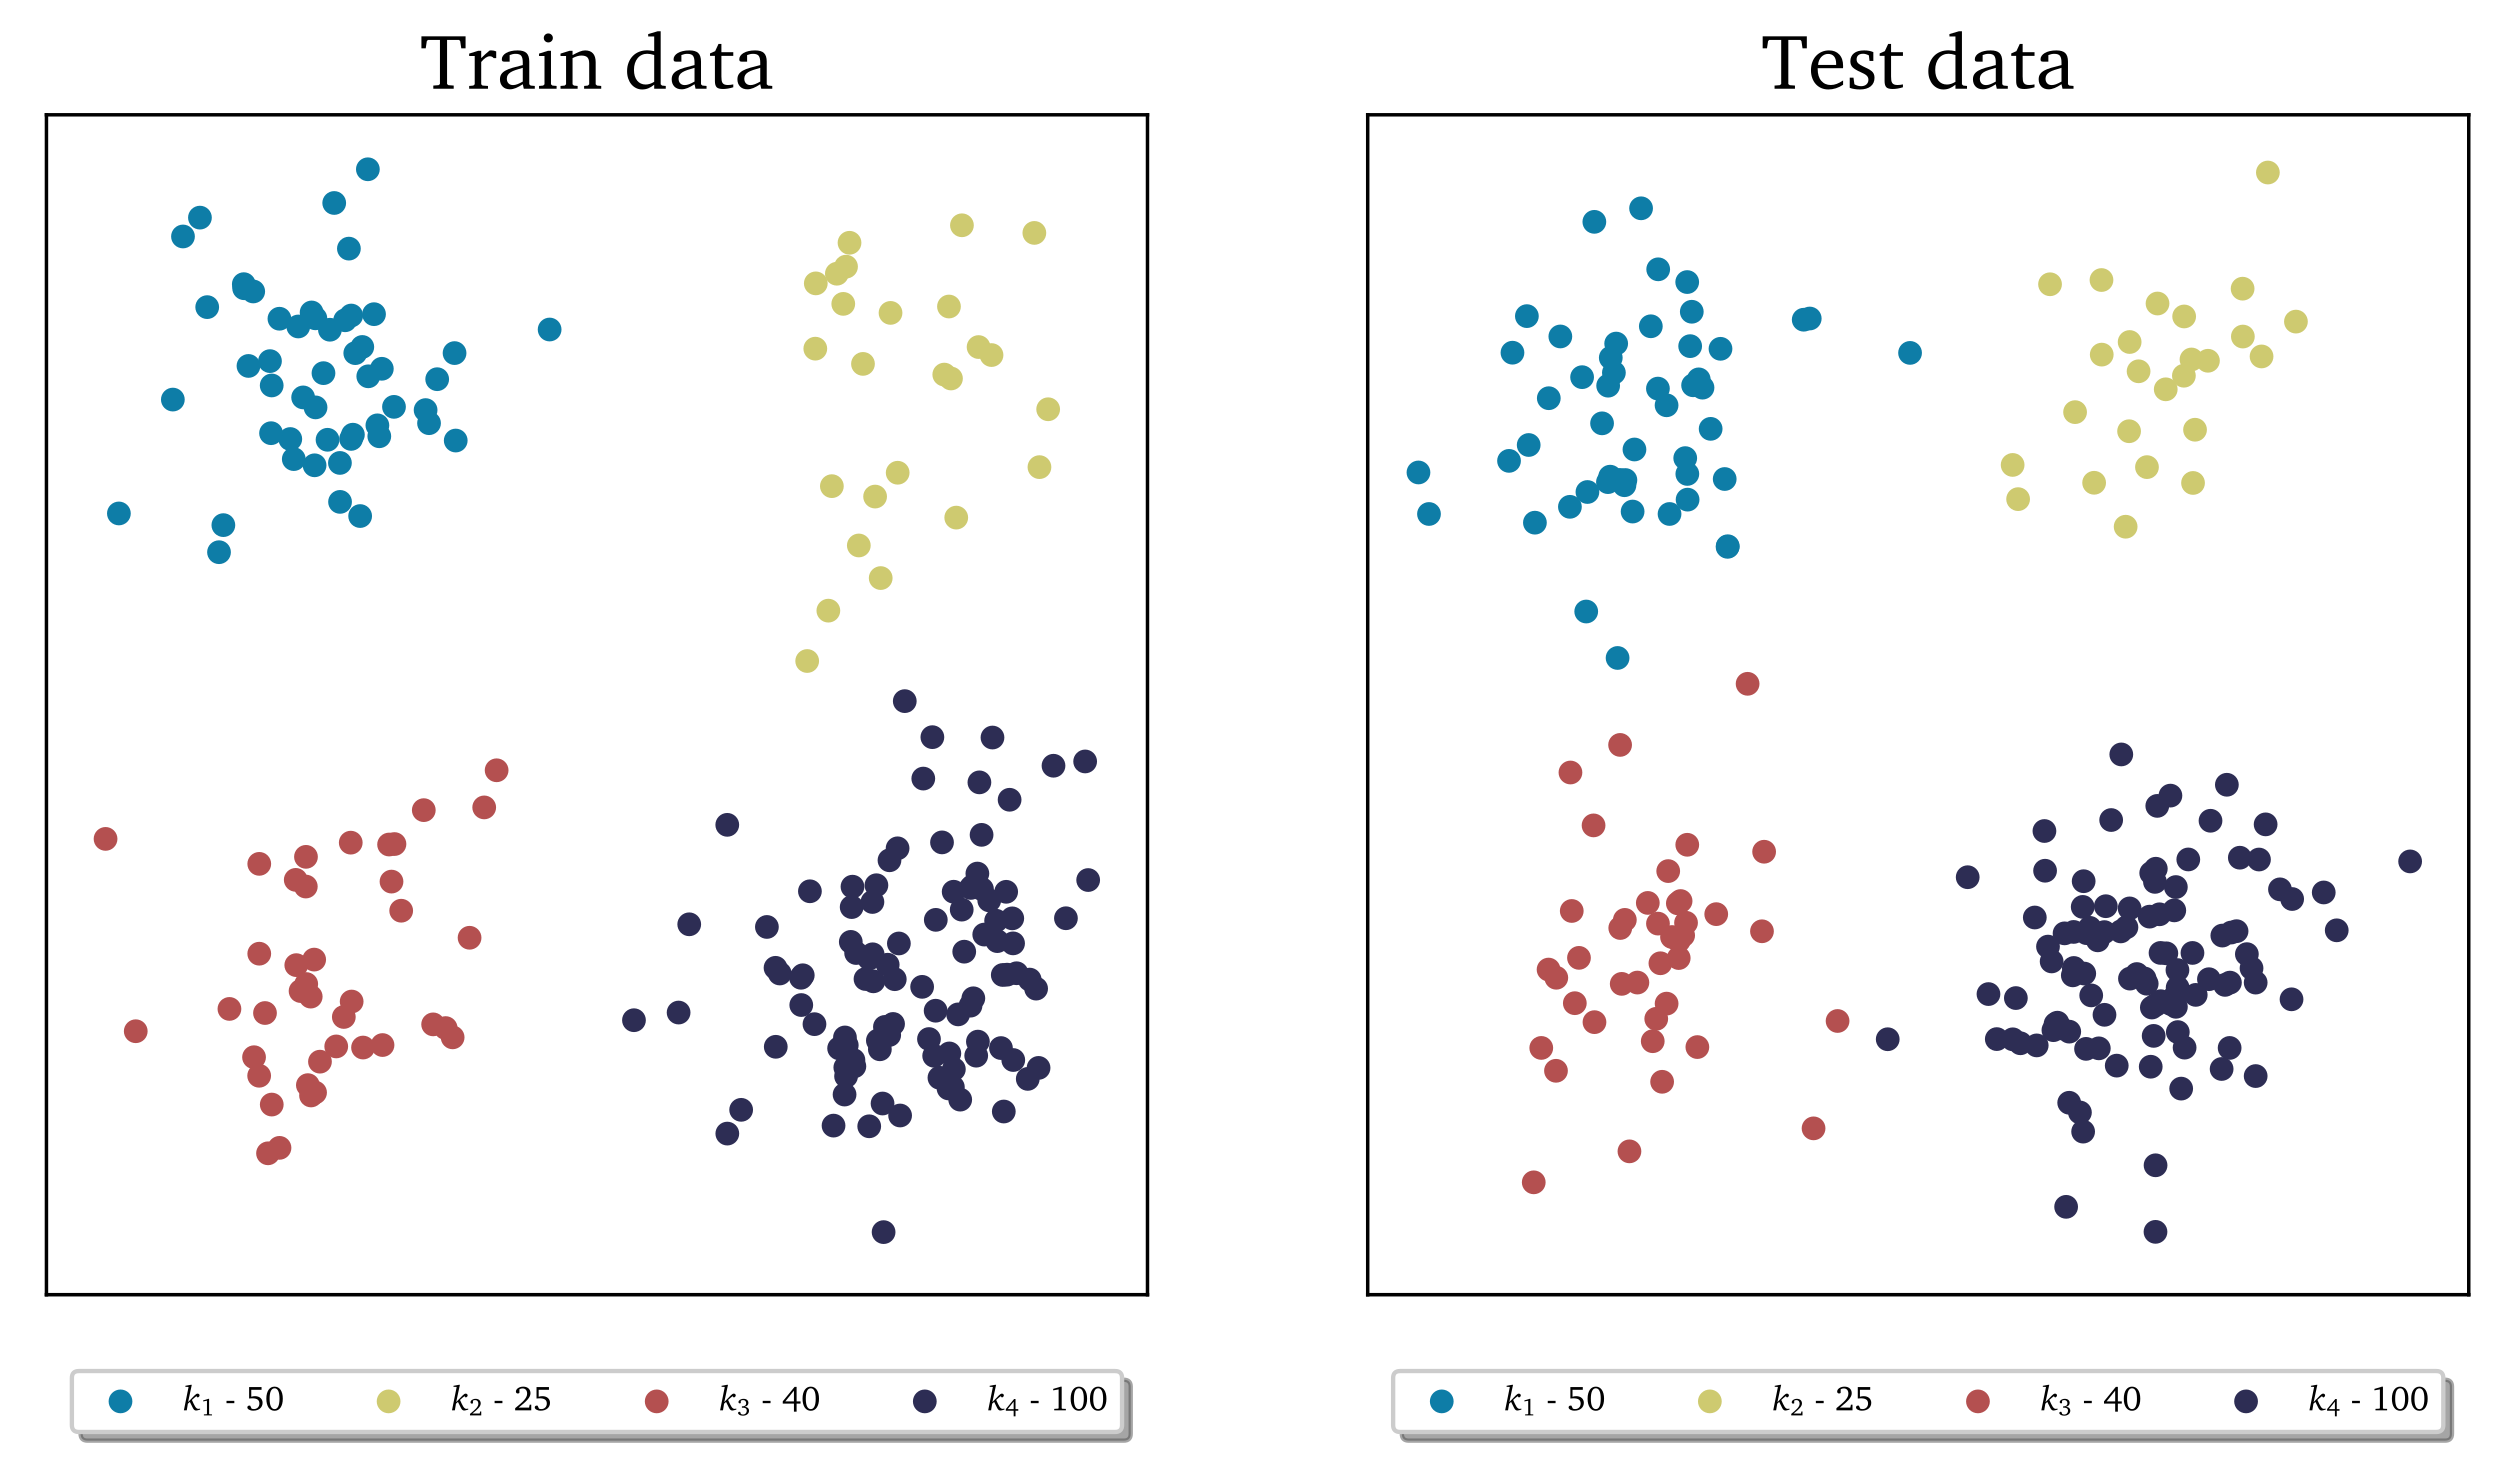 <?xml version="1.0" encoding="utf-8" standalone="no"?>
<!DOCTYPE svg PUBLIC "-//W3C//DTD SVG 1.1//EN"
  "http://www.w3.org/Graphics/SVG/1.1/DTD/svg11.dtd">
<!-- Created with matplotlib (https://matplotlib.org/) -->
<svg height="337.068pt" version="1.1" viewBox="0 0 575.9 337.068" width="575.9pt" xmlns="http://www.w3.org/2000/svg" xmlns:xlink="http://www.w3.org/1999/xlink">
 <defs>
  <style type="text/css">
*{stroke-linecap:butt;stroke-linejoin:round;}
  </style>
 </defs>
 <g id="figure_1">
  <g id="patch_1">
   <path d="M 0 337.068 
L 575.9 337.068 
L 575.9 0 
L 0 0 
z
" style="fill:#ffffff;"/>
  </g>
  <g id="axes_1">
   <g id="patch_2">
    <path d="M 10.7 298.247 
L 264.336 298.247 
L 264.336 26.447 
L 10.7 26.447 
z
" style="fill:#ffffff;"/>
   </g>
   <g id="PathCollection_1">
    <defs>
     <path d="M 0 2.236 
C 0.593 2.236 1.162 2 1.581 1.581 
C 2 1.162 2.236 0.593 2.236 0 
C 2.236 -0.593 2 -1.162 1.581 -1.581 
C 1.162 -2 0.593 -2.236 0 -2.236 
C -0.593 -2.236 -1.162 -2 -1.581 -1.581 
C -2 -1.162 -2.236 -0.593 -2.236 0 
C -2.236 0.593 -2 1.162 -1.581 1.581 
C -1.162 2 -0.593 2.236 0 2.236 
z
" id="m22da2521cd" style="stroke:#0e7da7;"/>
    </defs>
    <g clip-path="url(#pa9e485971e)">
     <use style="fill:#0e7da7;stroke:#0e7da7;" x="66.869" xlink:href="#m22da2521cd" y="101.133"/>
     <use style="fill:#0e7da7;stroke:#0e7da7;" x="69.832" xlink:href="#m22da2521cd" y="91.547"/>
     <use style="fill:#0e7da7;stroke:#0e7da7;" x="72.646" xlink:href="#m22da2521cd" y="73.326"/>
     <use style="fill:#0e7da7;stroke:#0e7da7;" x="56.24" xlink:href="#m22da2521cd" y="66.4"/>
     <use style="fill:#0e7da7;stroke:#0e7da7;" x="50.453" xlink:href="#m22da2521cd" y="127.205"/>
     <use style="fill:#0e7da7;stroke:#0e7da7;" x="98.833" xlink:href="#m22da2521cd" y="97.486"/>
     <use style="fill:#0e7da7;stroke:#0e7da7;" x="76.001" xlink:href="#m22da2521cd" y="75.959"/>
     <use style="fill:#0e7da7;stroke:#0e7da7;" x="72.468" xlink:href="#m22da2521cd" y="107.186"/>
     <use style="fill:#0e7da7;stroke:#0e7da7;" x="42.153" xlink:href="#m22da2521cd" y="54.475"/>
     <use style="fill:#0e7da7;stroke:#0e7da7;" x="100.711" xlink:href="#m22da2521cd" y="87.352"/>
     <use style="fill:#0e7da7;stroke:#0e7da7;" x="27.389" xlink:href="#m22da2521cd" y="118.279"/>
     <use style="fill:#0e7da7;stroke:#0e7da7;" x="74.517" xlink:href="#m22da2521cd" y="85.959"/>
     <use style="fill:#0e7da7;stroke:#0e7da7;" x="51.455" xlink:href="#m22da2521cd" y="120.969"/>
     <use style="fill:#0e7da7;stroke:#0e7da7;" x="64.372" xlink:href="#m22da2521cd" y="73.423"/>
     <use style="fill:#0e7da7;stroke:#0e7da7;" x="72.689" xlink:href="#m22da2521cd" y="93.846"/>
     <use style="fill:#0e7da7;stroke:#0e7da7;" x="98.042" xlink:href="#m22da2521cd" y="94.467"/>
     <use style="fill:#0e7da7;stroke:#0e7da7;" x="80.908" xlink:href="#m22da2521cd" y="72.686"/>
     <use style="fill:#0e7da7;stroke:#0e7da7;" x="56.164" xlink:href="#m22da2521cd" y="65.46"/>
     <use style="fill:#0e7da7;stroke:#0e7da7;" x="71.783" xlink:href="#m22da2521cd" y="71.979"/>
     <use style="fill:#0e7da7;stroke:#0e7da7;" x="84.743" xlink:href="#m22da2521cd" y="38.995"/>
     <use style="fill:#0e7da7;stroke:#0e7da7;" x="78.305" xlink:href="#m22da2521cd" y="106.641"/>
     <use style="fill:#0e7da7;stroke:#0e7da7;" x="90.759" xlink:href="#m22da2521cd" y="93.723"/>
     <use style="fill:#0e7da7;stroke:#0e7da7;" x="68.712" xlink:href="#m22da2521cd" y="75.206"/>
     <use style="fill:#0e7da7;stroke:#0e7da7;" x="75.453" xlink:href="#m22da2521cd" y="101.307"/>
     <use style="fill:#0e7da7;stroke:#0e7da7;" x="104.981" xlink:href="#m22da2521cd" y="101.484"/>
     <use style="fill:#0e7da7;stroke:#0e7da7;" x="46.058" xlink:href="#m22da2521cd" y="50.133"/>
     <use style="fill:#0e7da7;stroke:#0e7da7;" x="81.295" xlink:href="#m22da2521cd" y="100.135"/>
     <use style="fill:#0e7da7;stroke:#0e7da7;" x="78.333" xlink:href="#m22da2521cd" y="115.615"/>
     <use style="fill:#0e7da7;stroke:#0e7da7;" x="81.842" xlink:href="#m22da2521cd" y="81.349"/>
     <use style="fill:#0e7da7;stroke:#0e7da7;" x="62.191" xlink:href="#m22da2521cd" y="83.187"/>
     <use style="fill:#0e7da7;stroke:#0e7da7;" x="80.373" xlink:href="#m22da2521cd" y="57.274"/>
     <use style="fill:#0e7da7;stroke:#0e7da7;" x="58.332" xlink:href="#m22da2521cd" y="67.141"/>
     <use style="fill:#0e7da7;stroke:#0e7da7;" x="80.878" xlink:href="#m22da2521cd" y="101.108"/>
     <use style="fill:#0e7da7;stroke:#0e7da7;" x="84.836" xlink:href="#m22da2521cd" y="86.686"/>
     <use style="fill:#0e7da7;stroke:#0e7da7;" x="76.99" xlink:href="#m22da2521cd" y="46.758"/>
     <use style="fill:#0e7da7;stroke:#0e7da7;" x="87.956" xlink:href="#m22da2521cd" y="84.952"/>
     <use style="fill:#0e7da7;stroke:#0e7da7;" x="62.44" xlink:href="#m22da2521cd" y="99.789"/>
     <use style="fill:#0e7da7;stroke:#0e7da7;" x="79.501" xlink:href="#m22da2521cd" y="73.779"/>
     <use style="fill:#0e7da7;stroke:#0e7da7;" x="83.457" xlink:href="#m22da2521cd" y="79.927"/>
     <use style="fill:#0e7da7;stroke:#0e7da7;" x="67.675" xlink:href="#m22da2521cd" y="105.758"/>
     <use style="fill:#0e7da7;stroke:#0e7da7;" x="39.818" xlink:href="#m22da2521cd" y="92.046"/>
     <use style="fill:#0e7da7;stroke:#0e7da7;" x="87.375" xlink:href="#m22da2521cd" y="100.497"/>
     <use style="fill:#0e7da7;stroke:#0e7da7;" x="57.24" xlink:href="#m22da2521cd" y="84.299"/>
     <use style="fill:#0e7da7;stroke:#0e7da7;" x="62.589" xlink:href="#m22da2521cd" y="88.793"/>
     <use style="fill:#0e7da7;stroke:#0e7da7;" x="82.965" xlink:href="#m22da2521cd" y="118.877"/>
     <use style="fill:#0e7da7;stroke:#0e7da7;" x="86.934" xlink:href="#m22da2521cd" y="97.983"/>
     <use style="fill:#0e7da7;stroke:#0e7da7;" x="126.612" xlink:href="#m22da2521cd" y="75.907"/>
     <use style="fill:#0e7da7;stroke:#0e7da7;" x="86.159" xlink:href="#m22da2521cd" y="72.374"/>
     <use style="fill:#0e7da7;stroke:#0e7da7;" x="47.733" xlink:href="#m22da2521cd" y="70.749"/>
     <use style="fill:#0e7da7;stroke:#0e7da7;" x="104.712" xlink:href="#m22da2521cd" y="81.338"/>
    </g>
   </g>
   <g id="PathCollection_2">
    <defs>
     <path d="M 0 2.236 
C 0.593 2.236 1.162 2 1.581 1.581 
C 2 1.162 2.236 0.593 2.236 0 
C 2.236 -0.593 2 -1.162 1.581 -1.581 
C 1.162 -2 0.593 -2.236 0 -2.236 
C -0.593 -2.236 -1.162 -2 -1.581 -1.581 
C -2 -1.162 -2.236 -0.593 -2.236 0 
C -2.236 0.593 -2 1.162 -1.581 1.581 
C -1.162 2 -0.593 2.236 0 2.236 
z
" id="mc84c443909" style="stroke:#ceca70;"/>
    </defs>
    <g clip-path="url(#pa9e485971e)">
     <use style="fill:#ceca70;stroke:#ceca70;" x="202.879" xlink:href="#mc84c443909" y="133.164"/>
     <use style="fill:#ceca70;stroke:#ceca70;" x="206.79" xlink:href="#mc84c443909" y="108.9"/>
     <use style="fill:#ceca70;stroke:#ceca70;" x="201.59" xlink:href="#mc84c443909" y="114.39"/>
     <use style="fill:#ceca70;stroke:#ceca70;" x="185.945" xlink:href="#mc84c443909" y="152.271"/>
     <use style="fill:#ceca70;stroke:#ceca70;" x="219.066" xlink:href="#mc84c443909" y="87.187"/>
     <use style="fill:#ceca70;stroke:#ceca70;" x="238.274" xlink:href="#mc84c443909" y="53.654"/>
     <use style="fill:#ceca70;stroke:#ceca70;" x="225.428" xlink:href="#mc84c443909" y="79.947"/>
     <use style="fill:#ceca70;stroke:#ceca70;" x="187.814" xlink:href="#mc84c443909" y="80.319"/>
     <use style="fill:#ceca70;stroke:#ceca70;" x="194.256" xlink:href="#mc84c443909" y="70.001"/>
     <use style="fill:#ceca70;stroke:#ceca70;" x="205.144" xlink:href="#mc84c443909" y="72.079"/>
     <use style="fill:#ceca70;stroke:#ceca70;" x="220.281" xlink:href="#mc84c443909" y="119.237"/>
     <use style="fill:#ceca70;stroke:#ceca70;" x="187.928" xlink:href="#mc84c443909" y="65.279"/>
     <use style="fill:#ceca70;stroke:#ceca70;" x="218.605" xlink:href="#mc84c443909" y="70.61"/>
     <use style="fill:#ceca70;stroke:#ceca70;" x="239.448" xlink:href="#mc84c443909" y="107.608"/>
     <use style="fill:#ceca70;stroke:#ceca70;" x="228.407" xlink:href="#mc84c443909" y="81.791"/>
     <use style="fill:#ceca70;stroke:#ceca70;" x="192.778" xlink:href="#mc84c443909" y="63.054"/>
     <use style="fill:#ceca70;stroke:#ceca70;" x="191.63" xlink:href="#mc84c443909" y="111.991"/>
     <use style="fill:#ceca70;stroke:#ceca70;" x="197.838" xlink:href="#mc84c443909" y="125.654"/>
     <use style="fill:#ceca70;stroke:#ceca70;" x="198.797" xlink:href="#mc84c443909" y="83.828"/>
     <use style="fill:#ceca70;stroke:#ceca70;" x="221.592" xlink:href="#mc84c443909" y="51.897"/>
     <use style="fill:#ceca70;stroke:#ceca70;" x="241.456" xlink:href="#mc84c443909" y="94.276"/>
     <use style="fill:#ceca70;stroke:#ceca70;" x="195.695" xlink:href="#mc84c443909" y="55.926"/>
     <use style="fill:#ceca70;stroke:#ceca70;" x="194.892" xlink:href="#mc84c443909" y="61.427"/>
     <use style="fill:#ceca70;stroke:#ceca70;" x="217.524" xlink:href="#mc84c443909" y="86.291"/>
     <use style="fill:#ceca70;stroke:#ceca70;" x="190.82" xlink:href="#mc84c443909" y="140.669"/>
    </g>
   </g>
   <g id="PathCollection_3">
    <defs>
     <path d="M 0 2.236 
C 0.593 2.236 1.162 2 1.581 1.581 
C 2 1.162 2.236 0.593 2.236 0 
C 2.236 -0.593 2 -1.162 1.581 -1.581 
C 1.162 -2 0.593 -2.236 0 -2.236 
C -0.593 -2.236 -1.162 -2 -1.581 -1.581 
C -2 -1.162 -2.236 -0.593 -2.236 0 
C -2.236 0.593 -2 1.162 -1.581 1.581 
C -1.162 2 -0.593 2.236 0 2.236 
z
" id="m6ddbbf876e" style="stroke:#b45050;"/>
    </defs>
    <g clip-path="url(#pa9e485971e)">
     <use style="fill:#b45050;stroke:#b45050;" x="72.373" xlink:href="#m6ddbbf876e" y="221.053"/>
     <use style="fill:#b45050;stroke:#b45050;" x="104.27" xlink:href="#m6ddbbf876e" y="238.965"/>
     <use style="fill:#b45050;stroke:#b45050;" x="88.118" xlink:href="#m6ddbbf876e" y="240.737"/>
     <use style="fill:#b45050;stroke:#b45050;" x="71.576" xlink:href="#m6ddbbf876e" y="229.582"/>
     <use style="fill:#b45050;stroke:#b45050;" x="77.455" xlink:href="#m6ddbbf876e" y="241.056"/>
     <use style="fill:#b45050;stroke:#b45050;" x="72.577" xlink:href="#m6ddbbf876e" y="251.68"/>
     <use style="fill:#b45050;stroke:#b45050;" x="83.631" xlink:href="#m6ddbbf876e" y="241.313"/>
     <use style="fill:#b45050;stroke:#b45050;" x="62.601" xlink:href="#m6ddbbf876e" y="254.447"/>
     <use style="fill:#b45050;stroke:#b45050;" x="102.663" xlink:href="#m6ddbbf876e" y="236.828"/>
     <use style="fill:#b45050;stroke:#b45050;" x="99.778" xlink:href="#m6ddbbf876e" y="235.975"/>
     <use style="fill:#b45050;stroke:#b45050;" x="59.7" xlink:href="#m6ddbbf876e" y="247.813"/>
     <use style="fill:#b45050;stroke:#b45050;" x="114.403" xlink:href="#m6ddbbf876e" y="177.441"/>
     <use style="fill:#b45050;stroke:#b45050;" x="73.708" xlink:href="#m6ddbbf876e" y="244.566"/>
     <use style="fill:#b45050;stroke:#b45050;" x="31.271" xlink:href="#m6ddbbf876e" y="237.554"/>
     <use style="fill:#b45050;stroke:#b45050;" x="81.007" xlink:href="#m6ddbbf876e" y="230.716"/>
     <use style="fill:#b45050;stroke:#b45050;" x="80.799" xlink:href="#m6ddbbf876e" y="194.114"/>
     <use style="fill:#b45050;stroke:#b45050;" x="79.203" xlink:href="#m6ddbbf876e" y="234.268"/>
     <use style="fill:#b45050;stroke:#b45050;" x="59.723" xlink:href="#m6ddbbf876e" y="219.693"/>
     <use style="fill:#b45050;stroke:#b45050;" x="68.127" xlink:href="#m6ddbbf876e" y="202.687"/>
     <use style="fill:#b45050;stroke:#b45050;" x="70.484" xlink:href="#m6ddbbf876e" y="197.382"/>
     <use style="fill:#b45050;stroke:#b45050;" x="90.868" xlink:href="#m6ddbbf876e" y="194.435"/>
     <use style="fill:#b45050;stroke:#b45050;" x="61.045" xlink:href="#m6ddbbf876e" y="233.36"/>
     <use style="fill:#b45050;stroke:#b45050;" x="97.624" xlink:href="#m6ddbbf876e" y="186.625"/>
     <use style="fill:#b45050;stroke:#b45050;" x="70.543" xlink:href="#m6ddbbf876e" y="226.682"/>
     <use style="fill:#b45050;stroke:#b45050;" x="58.522" xlink:href="#m6ddbbf876e" y="243.541"/>
     <use style="fill:#b45050;stroke:#b45050;" x="59.724" xlink:href="#m6ddbbf876e" y="198.999"/>
     <use style="fill:#b45050;stroke:#b45050;" x="64.385" xlink:href="#m6ddbbf876e" y="264.421"/>
     <use style="fill:#b45050;stroke:#b45050;" x="24.316" xlink:href="#m6ddbbf876e" y="193.248"/>
     <use style="fill:#b45050;stroke:#b45050;" x="89.631" xlink:href="#m6ddbbf876e" y="194.544"/>
     <use style="fill:#b45050;stroke:#b45050;" x="52.852" xlink:href="#m6ddbbf876e" y="232.415"/>
     <use style="fill:#b45050;stroke:#b45050;" x="70.446" xlink:href="#m6ddbbf876e" y="204.222"/>
     <use style="fill:#b45050;stroke:#b45050;" x="90.187" xlink:href="#m6ddbbf876e" y="203.085"/>
     <use style="fill:#b45050;stroke:#b45050;" x="61.744" xlink:href="#m6ddbbf876e" y="265.675"/>
     <use style="fill:#b45050;stroke:#b45050;" x="108.171" xlink:href="#m6ddbbf876e" y="216.023"/>
     <use style="fill:#b45050;stroke:#b45050;" x="111.542" xlink:href="#m6ddbbf876e" y="185.995"/>
     <use style="fill:#b45050;stroke:#b45050;" x="69.239" xlink:href="#m6ddbbf876e" y="228.296"/>
     <use style="fill:#b45050;stroke:#b45050;" x="68.253" xlink:href="#m6ddbbf876e" y="222.329"/>
     <use style="fill:#b45050;stroke:#b45050;" x="92.419" xlink:href="#m6ddbbf876e" y="209.792"/>
     <use style="fill:#b45050;stroke:#b45050;" x="70.922" xlink:href="#m6ddbbf876e" y="249.971"/>
     <use style="fill:#b45050;stroke:#b45050;" x="71.651" xlink:href="#m6ddbbf876e" y="252.352"/>
    </g>
   </g>
   <g id="PathCollection_4">
    <defs>
     <path d="M 0 2.236 
C 0.593 2.236 1.162 2 1.581 1.581 
C 2 1.162 2.236 0.593 2.236 0 
C 2.236 -0.593 2 -1.162 1.581 -1.581 
C 1.162 -2 0.593 -2.236 0 -2.236 
C -0.593 -2.236 -1.162 -2 -1.581 -1.581 
C -2 -1.162 -2.236 -0.593 -2.236 0 
C -2.236 0.593 -2 1.162 -1.581 1.581 
C -1.162 2 -0.593 2.236 0 2.236 
z
" id="m74bcda2201" style="stroke:#2d2d54;"/>
    </defs>
    <g clip-path="url(#pa9e485971e)">
     <use style="fill:#2d2d54;stroke:#2d2d54;" x="200.972" xlink:href="#m74bcda2201" y="207.781"/>
     <use style="fill:#2d2d54;stroke:#2d2d54;" x="223.626" xlink:href="#m74bcda2201" y="204.543"/>
     <use style="fill:#2d2d54;stroke:#2d2d54;" x="158.772" xlink:href="#m74bcda2201" y="212.921"/>
     <use style="fill:#2d2d54;stroke:#2d2d54;" x="236.756" xlink:href="#m74bcda2201" y="248.534"/>
     <use style="fill:#2d2d54;stroke:#2d2d54;" x="195.988" xlink:href="#m74bcda2201" y="216.972"/>
     <use style="fill:#2d2d54;stroke:#2d2d54;" x="230.582" xlink:href="#m74bcda2201" y="241.432"/>
     <use style="fill:#2d2d54;stroke:#2d2d54;" x="196.814" xlink:href="#m74bcda2201" y="245.64"/>
     <use style="fill:#2d2d54;stroke:#2d2d54;" x="233.371" xlink:href="#m74bcda2201" y="217.315"/>
     <use style="fill:#2d2d54;stroke:#2d2d54;" x="226.732" xlink:href="#m74bcda2201" y="215.289"/>
     <use style="fill:#2d2d54;stroke:#2d2d54;" x="229.466" xlink:href="#m74bcda2201" y="212.101"/>
     <use style="fill:#2d2d54;stroke:#2d2d54;" x="231.235" xlink:href="#m74bcda2201" y="256.049"/>
     <use style="fill:#2d2d54;stroke:#2d2d54;" x="200.225" xlink:href="#m74bcda2201" y="220.823"/>
     <use style="fill:#2d2d54;stroke:#2d2d54;" x="192.016" xlink:href="#m74bcda2201" y="259.296"/>
     <use style="fill:#2d2d54;stroke:#2d2d54;" x="204.837" xlink:href="#m74bcda2201" y="238.428"/>
     <use style="fill:#2d2d54;stroke:#2d2d54;" x="206.769" xlink:href="#m74bcda2201" y="195.418"/>
     <use style="fill:#2d2d54;stroke:#2d2d54;" x="225.148" xlink:href="#m74bcda2201" y="201.233"/>
     <use style="fill:#2d2d54;stroke:#2d2d54;" x="250.672" xlink:href="#m74bcda2201" y="202.726"/>
     <use style="fill:#2d2d54;stroke:#2d2d54;" x="208.423" xlink:href="#m74bcda2201" y="161.513"/>
     <use style="fill:#2d2d54;stroke:#2d2d54;" x="184.581" xlink:href="#m74bcda2201" y="231.521"/>
     <use style="fill:#2d2d54;stroke:#2d2d54;" x="229.736" xlink:href="#m74bcda2201" y="216.797"/>
     <use style="fill:#2d2d54;stroke:#2d2d54;" x="233.185" xlink:href="#m74bcda2201" y="211.553"/>
     <use style="fill:#2d2d54;stroke:#2d2d54;" x="200.234" xlink:href="#m74bcda2201" y="259.453"/>
     <use style="fill:#2d2d54;stroke:#2d2d54;" x="204.902" xlink:href="#m74bcda2201" y="198.174"/>
     <use style="fill:#2d2d54;stroke:#2d2d54;" x="214" xlink:href="#m74bcda2201" y="239.354"/>
     <use style="fill:#2d2d54;stroke:#2d2d54;" x="207.349" xlink:href="#m74bcda2201" y="256.966"/>
     <use style="fill:#2d2d54;stroke:#2d2d54;" x="203.306" xlink:href="#m74bcda2201" y="254.206"/>
     <use style="fill:#2d2d54;stroke:#2d2d54;" x="202.684" xlink:href="#m74bcda2201" y="241.713"/>
     <use style="fill:#2d2d54;stroke:#2d2d54;" x="216.411" xlink:href="#m74bcda2201" y="248.276"/>
     <use style="fill:#2d2d54;stroke:#2d2d54;" x="187.623" xlink:href="#m74bcda2201" y="235.926"/>
     <use style="fill:#2d2d54;stroke:#2d2d54;" x="239.243" xlink:href="#m74bcda2201" y="246.001"/>
     <use style="fill:#2d2d54;stroke:#2d2d54;" x="231.782" xlink:href="#m74bcda2201" y="205.435"/>
     <use style="fill:#2d2d54;stroke:#2d2d54;" x="221.54" xlink:href="#m74bcda2201" y="209.544"/>
     <use style="fill:#2d2d54;stroke:#2d2d54;" x="215.533" xlink:href="#m74bcda2201" y="232.828"/>
     <use style="fill:#2d2d54;stroke:#2d2d54;" x="237.2" xlink:href="#m74bcda2201" y="225.66"/>
     <use style="fill:#2d2d54;stroke:#2d2d54;" x="231" xlink:href="#m74bcda2201" y="224.595"/>
     <use style="fill:#2d2d54;stroke:#2d2d54;" x="224.22" xlink:href="#m74bcda2201" y="229.966"/>
     <use style="fill:#2d2d54;stroke:#2d2d54;" x="232.573" xlink:href="#m74bcda2201" y="184.233"/>
     <use style="fill:#2d2d54;stroke:#2d2d54;" x="203.852" xlink:href="#m74bcda2201" y="236.557"/>
     <use style="fill:#2d2d54;stroke:#2d2d54;" x="170.732" xlink:href="#m74bcda2201" y="255.661"/>
     <use style="fill:#2d2d54;stroke:#2d2d54;" x="212.423" xlink:href="#m74bcda2201" y="227.329"/>
     <use style="fill:#2d2d54;stroke:#2d2d54;" x="186.572" xlink:href="#m74bcda2201" y="205.315"/>
     <use style="fill:#2d2d54;stroke:#2d2d54;" x="207.066" xlink:href="#m74bcda2201" y="217.337"/>
     <use style="fill:#2d2d54;stroke:#2d2d54;" x="219.505" xlink:href="#m74bcda2201" y="250.437"/>
     <use style="fill:#2d2d54;stroke:#2d2d54;" x="178.706" xlink:href="#m74bcda2201" y="241.139"/>
     <use style="fill:#2d2d54;stroke:#2d2d54;" x="249.976" xlink:href="#m74bcda2201" y="175.407"/>
     <use style="fill:#2d2d54;stroke:#2d2d54;" x="221.194" xlink:href="#m74bcda2201" y="253.312"/>
     <use style="fill:#2d2d54;stroke:#2d2d54;" x="218.504" xlink:href="#m74bcda2201" y="250.733"/>
     <use style="fill:#2d2d54;stroke:#2d2d54;" x="194.554" xlink:href="#m74bcda2201" y="252.141"/>
     <use style="fill:#2d2d54;stroke:#2d2d54;" x="217.002" xlink:href="#m74bcda2201" y="194.053"/>
     <use style="fill:#2d2d54;stroke:#2d2d54;" x="176.663" xlink:href="#m74bcda2201" y="213.533"/>
     <use style="fill:#2d2d54;stroke:#2d2d54;" x="196.378" xlink:href="#m74bcda2201" y="204.255"/>
     <use style="fill:#2d2d54;stroke:#2d2d54;" x="215.57" xlink:href="#m74bcda2201" y="211.896"/>
     <use style="fill:#2d2d54;stroke:#2d2d54;" x="219.688" xlink:href="#m74bcda2201" y="205.419"/>
     <use style="fill:#2d2d54;stroke:#2d2d54;" x="231.993" xlink:href="#m74bcda2201" y="224.524"/>
     <use style="fill:#2d2d54;stroke:#2d2d54;" x="201.023" xlink:href="#m74bcda2201" y="219.831"/>
     <use style="fill:#2d2d54;stroke:#2d2d54;" x="196.191" xlink:href="#m74bcda2201" y="208.956"/>
     <use style="fill:#2d2d54;stroke:#2d2d54;" x="201.89" xlink:href="#m74bcda2201" y="203.922"/>
     <use style="fill:#2d2d54;stroke:#2d2d54;" x="194.727" xlink:href="#m74bcda2201" y="245.901"/>
     <use style="fill:#2d2d54;stroke:#2d2d54;" x="214.782" xlink:href="#m74bcda2201" y="169.812"/>
     <use style="fill:#2d2d54;stroke:#2d2d54;" x="242.685" xlink:href="#m74bcda2201" y="176.396"/>
     <use style="fill:#2d2d54;stroke:#2d2d54;" x="234.178" xlink:href="#m74bcda2201" y="224.197"/>
     <use style="fill:#2d2d54;stroke:#2d2d54;" x="222.12" xlink:href="#m74bcda2201" y="219.23"/>
     <use style="fill:#2d2d54;stroke:#2d2d54;" x="196.598" xlink:href="#m74bcda2201" y="244.194"/>
     <use style="fill:#2d2d54;stroke:#2d2d54;" x="212.689" xlink:href="#m74bcda2201" y="179.353"/>
     <use style="fill:#2d2d54;stroke:#2d2d54;" x="156.324" xlink:href="#m74bcda2201" y="233.25"/>
     <use style="fill:#2d2d54;stroke:#2d2d54;" x="206.119" xlink:href="#m74bcda2201" y="225.567"/>
     <use style="fill:#2d2d54;stroke:#2d2d54;" x="194.9" xlink:href="#m74bcda2201" y="247.92"/>
     <use style="fill:#2d2d54;stroke:#2d2d54;" x="226.207" xlink:href="#m74bcda2201" y="204.82"/>
     <use style="fill:#2d2d54;stroke:#2d2d54;" x="215.197" xlink:href="#m74bcda2201" y="243.219"/>
     <use style="fill:#2d2d54;stroke:#2d2d54;" x="146.042" xlink:href="#m74bcda2201" y="235.015"/>
     <use style="fill:#2d2d54;stroke:#2d2d54;" x="193.3" xlink:href="#m74bcda2201" y="241.497"/>
     <use style="fill:#2d2d54;stroke:#2d2d54;" x="219.732" xlink:href="#m74bcda2201" y="246.306"/>
     <use style="fill:#2d2d54;stroke:#2d2d54;" x="179.627" xlink:href="#m74bcda2201" y="224.254"/>
     <use style="fill:#2d2d54;stroke:#2d2d54;" x="227.884" xlink:href="#m74bcda2201" y="207.413"/>
     <use style="fill:#2d2d54;stroke:#2d2d54;" x="197.218" xlink:href="#m74bcda2201" y="219.538"/>
     <use style="fill:#2d2d54;stroke:#2d2d54;" x="204.488" xlink:href="#m74bcda2201" y="222.233"/>
     <use style="fill:#2d2d54;stroke:#2d2d54;" x="167.545" xlink:href="#m74bcda2201" y="261.134"/>
     <use style="fill:#2d2d54;stroke:#2d2d54;" x="218.69" xlink:href="#m74bcda2201" y="242.668"/>
     <use style="fill:#2d2d54;stroke:#2d2d54;" x="184.517" xlink:href="#m74bcda2201" y="225.238"/>
     <use style="fill:#2d2d54;stroke:#2d2d54;" x="195.059" xlink:href="#m74bcda2201" y="240.782"/>
     <use style="fill:#2d2d54;stroke:#2d2d54;" x="226.117" xlink:href="#m74bcda2201" y="192.315"/>
     <use style="fill:#2d2d54;stroke:#2d2d54;" x="220.715" xlink:href="#m74bcda2201" y="233.675"/>
     <use style="fill:#2d2d54;stroke:#2d2d54;" x="238.68" xlink:href="#m74bcda2201" y="227.741"/>
     <use style="fill:#2d2d54;stroke:#2d2d54;" x="224.881" xlink:href="#m74bcda2201" y="243.186"/>
     <use style="fill:#2d2d54;stroke:#2d2d54;" x="224.056" xlink:href="#m74bcda2201" y="204.101"/>
     <use style="fill:#2d2d54;stroke:#2d2d54;" x="225.27" xlink:href="#m74bcda2201" y="239.948"/>
     <use style="fill:#2d2d54;stroke:#2d2d54;" x="184.923" xlink:href="#m74bcda2201" y="224.662"/>
     <use style="fill:#2d2d54;stroke:#2d2d54;" x="199.377" xlink:href="#m74bcda2201" y="225.523"/>
     <use style="fill:#2d2d54;stroke:#2d2d54;" x="205.725" xlink:href="#m74bcda2201" y="235.878"/>
     <use style="fill:#2d2d54;stroke:#2d2d54;" x="233.418" xlink:href="#m74bcda2201" y="244.187"/>
     <use style="fill:#2d2d54;stroke:#2d2d54;" x="203.546" xlink:href="#m74bcda2201" y="283.83"/>
     <use style="fill:#2d2d54;stroke:#2d2d54;" x="167.535" xlink:href="#m74bcda2201" y="190.01"/>
     <use style="fill:#2d2d54;stroke:#2d2d54;" x="223.568" xlink:href="#m74bcda2201" y="231.662"/>
     <use style="fill:#2d2d54;stroke:#2d2d54;" x="228.628" xlink:href="#m74bcda2201" y="169.898"/>
     <use style="fill:#2d2d54;stroke:#2d2d54;" x="245.548" xlink:href="#m74bcda2201" y="211.526"/>
     <use style="fill:#2d2d54;stroke:#2d2d54;" x="201.187" xlink:href="#m74bcda2201" y="226.057"/>
     <use style="fill:#2d2d54;stroke:#2d2d54;" x="202.226" xlink:href="#m74bcda2201" y="239.704"/>
     <use style="fill:#2d2d54;stroke:#2d2d54;" x="225.616" xlink:href="#m74bcda2201" y="180.226"/>
     <use style="fill:#2d2d54;stroke:#2d2d54;" x="178.653" xlink:href="#m74bcda2201" y="222.947"/>
     <use style="fill:#2d2d54;stroke:#2d2d54;" x="194.644" xlink:href="#m74bcda2201" y="238.988"/>
    </g>
   </g>
   <g id="matplotlib.axis_1"/>
   <g id="matplotlib.axis_2"/>
   <g id="patch_3">
    <path d="M 10.7 298.247 
L 10.7 26.447 
" style="fill:none;stroke:#000000;stroke-linecap:square;stroke-linejoin:miter;stroke-width:0.8;"/>
   </g>
   <g id="patch_4">
    <path d="M 264.336 298.247 
L 264.336 26.447 
" style="fill:none;stroke:#000000;stroke-linecap:square;stroke-linejoin:miter;stroke-width:0.8;"/>
   </g>
   <g id="patch_5">
    <path d="M 10.7 298.247 
L 264.336 298.247 
" style="fill:none;stroke:#000000;stroke-linecap:square;stroke-linejoin:miter;stroke-width:0.8;"/>
   </g>
   <g id="patch_6">
    <path d="M 10.7 26.447 
L 264.336 26.447 
" style="fill:none;stroke:#000000;stroke-linecap:square;stroke-linejoin:miter;stroke-width:0.8;"/>
   </g>
   <g id="text_1">
    <!-- Train data -->
    <defs>
     <path d="M 58.094 67.094 
L 58.094 51.703 
L 52.594 51.703 
L 51.203 61 
L 49.797 62.5 
L 34.406 62.5 
L 34.406 6 
L 36.203 4.594 
L 42.906 4.094 
L 42.906 0 
L 16.797 0 
L 16.797 4.094 
L 23.5 4.594 
L 25.297 6 
L 25.297 62.5 
L 9.906 62.5 
L 8.5 61 
L 7.094 51.703 
L 1.594 51.703 
L 1.594 67.094 
z
" id="Charter-84"/>
     <path d="M 3 3.594 
L 8.297 4.094 
L 10.094 5.703 
L 10.094 41.906 
L 3 41.906 
L 3 45 
L 14.594 48.594 
L 18.406 48.594 
L 18.406 39.203 
Q 21 41.906 23.703 44.297 
Q 26.406 46.703 29.094 48.906 
Q 29.703 49.094 30.344 49.094 
Q 31 49.094 31.594 49.094 
Q 34.594 49.094 37.594 47.797 
L 37.594 39.203 
L 34.406 39.203 
Q 32.406 41.594 29.297 41.594 
Q 24.594 41.594 18.406 34.297 
L 18.406 5.703 
L 20.094 4.094 
L 27.094 3.594 
L 27.094 0 
L 3 0 
z
" id="Charter-114"/>
     <path d="M 33.406 5.797 
Q 28.594 2.594 24.594 0.938 
Q 20.594 -0.703 17 -0.703 
Q 11 -0.703 7.594 2.844 
Q 4.203 6.406 4.203 12.094 
Q 4.203 16 5.953 18.641 
Q 7.703 21.297 11.297 23.297 
Q 14.906 25.297 20.406 26.891 
Q 25.906 28.5 33.406 30.297 
L 33.406 33.5 
Q 33.406 39.5 31.5 42.094 
Q 29.594 44.703 24.203 44.703 
Q 20.5 44.703 16.594 43.094 
L 16.594 34.703 
L 9.703 34.703 
Q 8 34.703 7.297 35.344 
Q 6.594 36 6.594 37.797 
Q 6.594 40.094 8 42.141 
Q 9.406 44.203 12 45.75 
Q 14.594 47.297 18.344 48.188 
Q 22.094 49.094 26.797 49.094 
Q 34.703 49.094 38.203 45.688 
Q 41.703 42.297 41.703 34.703 
L 41.703 5.703 
L 43.5 4.094 
L 48.797 3.594 
L 48.797 0 
L 34.703 0 
z
M 33.406 26.797 
Q 28.094 25.297 24.25 24 
Q 20.406 22.703 17.906 21.141 
Q 15.406 19.594 14.203 17.594 
Q 13 15.594 13 12.906 
Q 13 9.203 15.094 6.953 
Q 17.203 4.703 21 4.703 
Q 23.5 4.703 26.547 5.844 
Q 29.594 7 33.406 9.203 
z
" id="Charter-97"/>
     <path d="M 15.406 70.797 
Q 17.797 70.797 19.5 69.094 
Q 21.203 67.406 21.203 65 
Q 21.203 62.594 19.5 60.938 
Q 17.797 59.297 15.406 59.297 
Q 13 59.297 11.297 60.938 
Q 9.594 62.594 9.594 65 
Q 9.594 67.5 11.297 69.141 
Q 13 70.797 15.406 70.797 
z
M 18.797 48.594 
L 18.797 5.703 
L 20.594 4.094 
L 26 3.594 
L 26 0 
L 3.5 0 
L 3.5 3.594 
L 8.797 4.094 
L 10.5 5.703 
L 10.5 41.906 
L 3.5 41.906 
L 3.5 45 
L 15 48.594 
z
" id="Charter-105"/>
     <path d="M 3 3.594 
L 8.406 4.094 
L 10.094 5.703 
L 10.094 41.906 
L 3 41.906 
L 3 45 
L 14.594 48.594 
L 18.406 48.594 
L 18.406 43.094 
Q 23.5 45.906 27.391 47.5 
Q 31.297 49.094 34.5 49.094 
Q 41.094 49.094 44.547 45.25 
Q 48 41.406 48 33.906 
L 48 5.703 
L 49.703 4.094 
L 55.094 3.594 
L 55.094 0 
L 33.203 0 
L 33.203 3.594 
L 38 4.094 
L 39.703 5.703 
L 39.703 32.203 
Q 39.703 37.703 37.453 40.094 
Q 35.203 42.5 29.594 42.5 
Q 24.797 42.5 18.406 39.203 
L 18.406 5.703 
L 20.094 4.094 
L 24.906 3.594 
L 24.906 0 
L 3 0 
z
" id="Charter-110"/>
     <path id="Charter-32"/>
     <path d="M 30.594 66.906 
L 30.594 70 
L 42.797 73.594 
L 46.594 73.594 
L 46.594 5.703 
L 48.297 4.094 
L 53.094 3.594 
L 53.094 0 
L 38.297 0 
L 38.297 5.203 
Q 34.5 2.094 30.797 0.594 
Q 27.094 -0.906 22.906 -0.906 
Q 18.797 -0.906 15.297 0.797 
Q 11.797 2.5 9.188 5.547 
Q 6.594 8.594 5.094 12.891 
Q 3.594 17.203 3.594 22.5 
Q 3.594 28.5 5.5 33.391 
Q 7.406 38.297 10.797 41.844 
Q 14.203 45.406 18.953 47.297 
Q 23.703 49.203 29.406 49.203 
Q 33.406 49.203 38.297 48.094 
L 38.297 66.906 
z
M 38.297 43.203 
Q 35.703 44 33.5 44.391 
Q 31.297 44.797 29.5 44.797 
Q 25.703 44.797 22.547 43.344 
Q 19.406 41.906 17.156 39.203 
Q 14.906 36.5 13.656 32.703 
Q 12.406 28.906 12.406 24.203 
Q 12.406 15.406 16.5 10.406 
Q 20.594 5.406 27.406 5.406 
Q 32.703 5.406 38.297 8.906 
z
" id="Charter-100"/>
     <path d="M 2.5 42.094 
L 2.5 45.203 
L 9.094 48.094 
L 13.406 57.406 
L 17.094 57.406 
L 17.094 46.797 
L 32.297 46.797 
L 32.297 42.094 
L 17.094 42.094 
L 17.094 15.703 
Q 17.094 12.797 17.391 10.75 
Q 17.703 8.703 18.594 7.391 
Q 19.5 6.094 21.141 5.438 
Q 22.797 4.797 25.406 4.797 
Q 28.594 4.797 32.297 5.594 
L 32.297 1.906 
Q 28.797 0.797 25.438 0.25 
Q 22.094 -0.297 19.203 -0.297 
Q 13 -0.297 10.891 2.094 
Q 8.797 4.5 8.797 9.797 
L 8.797 42.094 
z
" id="Charter-116"/>
    </defs>
    <g transform="translate(96.792 20.447)scale(0.18 -0.18)">
     <use xlink:href="#Charter-84"/>
     <use x="59.7" xlink:href="#Charter-114"/>
     <use x="97.9" xlink:href="#Charter-97"/>
     <use x="148.6" xlink:href="#Charter-105"/>
     <use x="176.6" xlink:href="#Charter-110"/>
     <use x="233.4" xlink:href="#Charter-32"/>
     <use x="261.2" xlink:href="#Charter-100"/>
     <use x="317.7" xlink:href="#Charter-97"/>
     <use x="368.4" xlink:href="#Charter-116"/>
     <use x="401.8" xlink:href="#Charter-97"/>
    </g>
   </g>
   <g id="legend_1">
    <g id="patch_7">
     <path d="M 20.158 331.868 
L 258.878 331.868 
Q 260.478 331.868 260.478 330.268 
L 260.478 319.437 
Q 260.478 317.837 258.878 317.837 
L 20.158 317.837 
Q 18.558 317.837 18.558 319.437 
L 18.558 330.268 
Q 18.558 331.868 20.158 331.868 
z
" style="fill:#4c4c4c;opacity:0.5;stroke:#4c4c4c;stroke-linejoin:miter;"/>
    </g>
    <g id="patch_8">
     <path d="M 18.158 329.868 
L 256.878 329.868 
Q 258.478 329.868 258.478 328.268 
L 258.478 317.437 
Q 258.478 315.837 256.878 315.837 
L 18.158 315.837 
Q 16.558 315.837 16.558 317.437 
L 16.558 328.268 
Q 16.558 329.868 18.158 329.868 
z
" style="fill:#ffffff;stroke:#cccccc;stroke-linejoin:miter;"/>
    </g>
    <g id="PathCollection_5">
     <g>
      <use style="fill:#0e7da7;stroke:#0e7da7;" x="27.758" xlink:href="#m22da2521cd" y="322.824"/>
     </g>
    </g>
    <g id="text_2">
     <!-- $k_1$ - 50 -->
     <defs>
      <path d="M 22.5 73.594 
L 6.797 70.703 
L 6.797 67.906 
L 16 67.406 
L 2.5 0 
L 10.797 0 
L 14 19.203 
L 19.703 24.406 
L 28.203 7.203 
C 30.797 2 33.594 -0.5 37.594 -0.5 
C 39.5 -0.5 43.5 0.297 49.297 2.203 
L 49.297 5 
C 47.297 4.594 45.594 4.297 44.094 4.297 
C 37.203 4.297 33.203 12.797 25.594 30 
C 30 34 34.203 37.703 38.5 40.797 
L 42.094 36.906 
C 45.797 38.406 47.594 40.5 47.594 43.094 
C 47.594 46 45.203 48.203 41.906 48.203 
C 39.5 48.203 36.594 46.5 33.094 42.906 
L 14.594 23.797 
L 25.297 73.594 
z
" id="Charter-Italic-107"/>
      <path d="M 33.906 68.297 
L 33.906 6.203 
L 35.094 4.703 
L 45.906 4.203 
L 45.906 0 
L 12.406 0 
L 12.406 4.297 
L 23.906 4.906 
L 25.094 6.594 
L 25.094 60.406 
L 9.406 57.594 
L 9.406 61.797 
L 31.094 68.297 
z
" id="Charter-49"/>
      <path d="M 27.203 27.406 
L 27.203 20.703 
L 4.703 20.703 
L 4.703 27.406 
z
" id="Charter-45"/>
      <path d="M 45.906 67.094 
L 45.906 59.297 
L 16.297 59.297 
L 16.297 39.297 
Q 22 40.906 27 40.906 
Q 32 40.906 36.047 39.5 
Q 40.094 38.094 42.938 35.547 
Q 45.797 33 47.344 29.5 
Q 48.906 26 48.906 21.703 
Q 48.906 16.906 47.047 12.75 
Q 45.203 8.594 41.703 5.547 
Q 38.203 2.5 33.25 0.797 
Q 28.297 -0.906 22.203 -0.906 
Q 18.297 -0.906 15.141 -0.094 
Q 12 0.703 9.75 2 
Q 7.5 3.297 6.25 5 
Q 5 6.703 5 8.5 
Q 5 10.797 6.594 12.297 
Q 8.203 13.797 10.797 13.797 
Q 11.703 13.797 13.203 13.5 
L 17.203 4.906 
Q 20.5 3.703 23.906 3.703 
Q 27.406 3.703 30.297 4.891 
Q 33.203 6.094 35.297 8.188 
Q 37.406 10.297 38.547 13.25 
Q 39.703 16.203 39.703 19.703 
Q 39.703 27.5 34.547 31.094 
Q 29.406 34.703 18.906 34.703 
Q 13.406 34.703 10.094 34.094 
L 10.094 67.094 
z
" id="Charter-53"/>
      <path d="M 27.797 68.297 
Q 33.203 68.297 37.547 66 
Q 41.906 63.703 45 59.25 
Q 48.094 54.797 49.797 48.344 
Q 51.5 41.906 51.5 33.594 
Q 51.5 25.297 49.797 18.844 
Q 48.094 12.406 45 7.953 
Q 41.906 3.5 37.547 1.141 
Q 33.203 -1.203 27.797 -1.203 
Q 22.406 -1.203 18.047 1.141 
Q 13.703 3.5 10.594 7.953 
Q 7.5 12.406 5.797 18.844 
Q 4.094 25.297 4.094 33.594 
Q 4.094 41.906 5.797 48.344 
Q 7.5 54.797 10.594 59.25 
Q 13.703 63.703 18.047 66 
Q 22.406 68.297 27.797 68.297 
z
M 27.797 63.594 
Q 20.906 63.594 17.203 56.047 
Q 13.5 48.5 13.5 33.5 
Q 13.5 18.594 17.203 11.094 
Q 20.906 3.594 27.797 3.594 
Q 34.703 3.594 38.344 11.141 
Q 42 18.703 42 33.594 
Q 42 48.5 38.344 56.047 
Q 34.703 63.594 27.797 63.594 
z
" id="Charter-48"/>
     </defs>
     <g transform="translate(42.158 324.924)scale(0.08 -0.08)">
      <use transform="translate(0 0.406)" xlink:href="#Charter-Italic-107"/>
      <use transform="translate(51.4 -14.172)scale(0.7)" xlink:href="#Charter-49"/>
      <use transform="translate(92.75 0.406)" xlink:href="#Charter-32"/>
      <use transform="translate(120.55 0.406)" xlink:href="#Charter-45"/>
      <use transform="translate(152.45 0.406)" xlink:href="#Charter-32"/>
      <use transform="translate(180.25 0.406)" xlink:href="#Charter-53"/>
      <use transform="translate(235.85 0.406)" xlink:href="#Charter-48"/>
     </g>
    </g>
    <g id="PathCollection_6">
     <g>
      <use style="fill:#ceca70;stroke:#ceca70;" x="89.518" xlink:href="#mc84c443909" y="322.824"/>
     </g>
    </g>
    <g id="text_3">
     <!-- $k_2$ - 25 -->
     <defs>
      <path d="M 44.203 7.906 
L 46 16.406 
L 50.5 16.406 
L 50.5 0 
L 4.203 0 
L 4.203 6.297 
Q 12.406 13 18.797 18.5 
Q 25.203 24 29.594 28.953 
Q 34 33.906 36.297 38.547 
Q 38.594 43.203 38.594 48.094 
Q 38.594 55.297 35.094 59.25 
Q 31.594 63.203 25.297 63.203 
Q 23 63.203 20.844 62.641 
Q 18.703 62.094 16.406 60.797 
L 16.406 50.094 
Q 14.297 48.594 11.906 48.594 
Q 9.297 48.594 7.797 50.094 
Q 6.297 51.594 6.297 54.203 
Q 6.297 56.797 7.844 59.344 
Q 9.406 61.906 12.25 63.906 
Q 15.094 65.906 18.938 67.094 
Q 22.797 68.297 27.5 68.297 
Q 32.297 68.297 36.141 66.938 
Q 40 65.594 42.703 63.094 
Q 45.406 60.594 46.844 57.094 
Q 48.297 53.594 48.297 49.406 
Q 48.297 44.703 46.047 40.094 
Q 43.797 35.5 39.438 30.547 
Q 35.094 25.594 28.75 20.047 
Q 22.406 14.5 14.094 7.906 
z
" id="Charter-50"/>
     </defs>
     <g transform="translate(103.918 324.924)scale(0.08 -0.08)">
      <use transform="translate(0 0.406)" xlink:href="#Charter-Italic-107"/>
      <use transform="translate(51.4 -14.172)scale(0.7)" xlink:href="#Charter-50"/>
      <use transform="translate(92.75 0.406)" xlink:href="#Charter-32"/>
      <use transform="translate(120.55 0.406)" xlink:href="#Charter-45"/>
      <use transform="translate(152.45 0.406)" xlink:href="#Charter-32"/>
      <use transform="translate(180.25 0.406)" xlink:href="#Charter-50"/>
      <use transform="translate(235.85 0.406)" xlink:href="#Charter-53"/>
     </g>
    </g>
    <g id="PathCollection_7">
     <g>
      <use style="fill:#b45050;stroke:#b45050;" x="151.278" xlink:href="#m6ddbbf876e" y="322.824"/>
     </g>
    </g>
    <g id="text_4">
     <!-- $k_3$ - 40 -->
     <defs>
      <path d="M 31.703 35.297 
Q 40.094 34.703 44.641 30.391 
Q 49.203 26.094 49.203 19.203 
Q 49.203 15 47.391 11.297 
Q 45.594 7.594 42.297 4.844 
Q 39 2.094 34.344 0.5 
Q 29.703 -1.094 23.906 -1.094 
Q 19.406 -1.094 15.75 -0.094 
Q 12.094 0.906 9.5 2.5 
Q 6.906 4.094 5.5 6.047 
Q 4.094 8 4.094 9.906 
Q 4.094 12.094 5.688 13.547 
Q 7.297 15 9.703 15 
Q 11.297 15 12.703 14.5 
L 15.797 6 
Q 19.797 3.594 24.297 3.594 
Q 27.703 3.594 30.594 4.797 
Q 33.5 6 35.594 8.141 
Q 37.703 10.297 38.844 13.188 
Q 40 16.094 40 19.406 
Q 40 25.406 36.203 28.656 
Q 32.406 31.906 25.203 31.906 
Q 24 31.906 22.641 31.797 
Q 21.297 31.703 19.906 31.5 
L 19.906 37.406 
Q 20.406 37.406 20.953 37.344 
Q 21.5 37.297 22 37.297 
Q 29.594 37.297 33.547 40.688 
Q 37.5 44.094 37.5 50.203 
Q 37.5 56.203 34.047 59.703 
Q 30.594 63.203 24.797 63.203 
Q 19.5 63.203 15.297 60.297 
L 15.297 50.906 
Q 13.594 49.594 11.203 49.594 
Q 8.797 49.594 7.297 51.094 
Q 5.797 52.594 5.797 55 
Q 5.797 57.5 7.344 59.844 
Q 8.906 62.203 11.656 64.094 
Q 14.406 66 18.297 67.141 
Q 22.203 68.297 26.906 68.297 
Q 31.406 68.297 35.047 67.094 
Q 38.703 65.906 41.25 63.703 
Q 43.797 61.5 45.188 58.391 
Q 46.594 55.297 46.594 51.5 
Q 46.594 45.703 42.844 41.547 
Q 39.094 37.406 31.703 35.297 
z
" id="Charter-51"/>
      <path d="M 42.594 67.703 
L 42.594 25.906 
L 53.906 25.906 
L 53.906 19.406 
L 42.594 19.406 
L 42.594 -3.703 
L 34.906 -3.703 
L 34.906 19.406 
L 2.703 19.406 
L 2.703 25.906 
L 36.797 67.703 
z
M 10.203 25.906 
L 34.906 25.906 
L 34.906 56.797 
z
" id="Charter-52"/>
     </defs>
     <g transform="translate(165.678 324.924)scale(0.08 -0.08)">
      <use transform="translate(0 0.406)" xlink:href="#Charter-Italic-107"/>
      <use transform="translate(51.4 -14.172)scale(0.7)" xlink:href="#Charter-51"/>
      <use transform="translate(92.75 0.406)" xlink:href="#Charter-32"/>
      <use transform="translate(120.55 0.406)" xlink:href="#Charter-45"/>
      <use transform="translate(152.45 0.406)" xlink:href="#Charter-32"/>
      <use transform="translate(180.25 0.406)" xlink:href="#Charter-52"/>
      <use transform="translate(235.85 0.406)" xlink:href="#Charter-48"/>
     </g>
    </g>
    <g id="PathCollection_8">
     <g>
      <use style="fill:#2d2d54;stroke:#2d2d54;" x="213.038" xlink:href="#m74bcda2201" y="322.824"/>
     </g>
    </g>
    <g id="text_5">
     <!-- $k_4$ - 100 -->
     <g transform="translate(227.438 324.924)scale(0.08 -0.08)">
      <use transform="translate(0 0.406)" xlink:href="#Charter-Italic-107"/>
      <use transform="translate(51.4 -14.172)scale(0.7)" xlink:href="#Charter-52"/>
      <use transform="translate(92.75 0.406)" xlink:href="#Charter-32"/>
      <use transform="translate(120.55 0.406)" xlink:href="#Charter-45"/>
      <use transform="translate(152.45 0.406)" xlink:href="#Charter-32"/>
      <use transform="translate(180.25 0.406)" xlink:href="#Charter-49"/>
      <use transform="translate(235.85 0.406)" xlink:href="#Charter-48"/>
      <use transform="translate(291.45 0.406)" xlink:href="#Charter-48"/>
     </g>
    </g>
   </g>
  </g>
  <g id="axes_2">
   <g id="patch_9">
    <path d="M 315.064 298.247 
L 568.7 298.247 
L 568.7 26.447 
L 315.064 26.447 
z
" style="fill:#ffffff;"/>
   </g>
   <g id="PathCollection_9">
    <g clip-path="url(#p031966ad4b)">
     <use style="fill:#0e7da7;stroke:#0e7da7;" x="378.038" xlink:href="#m22da2521cd" y="47.984"/>
     <use style="fill:#0e7da7;stroke:#0e7da7;" x="380.285" xlink:href="#m22da2521cd" y="75.161"/>
     <use style="fill:#0e7da7;stroke:#0e7da7;" x="364.454" xlink:href="#m22da2521cd" y="86.884"/>
     <use style="fill:#0e7da7;stroke:#0e7da7;" x="365.402" xlink:href="#m22da2521cd" y="140.87"/>
     <use style="fill:#0e7da7;stroke:#0e7da7;" x="389.347" xlink:href="#m22da2521cd" y="79.738"/>
     <use style="fill:#0e7da7;stroke:#0e7da7;" x="381.984" xlink:href="#m22da2521cd" y="62.039"/>
     <use style="fill:#0e7da7;stroke:#0e7da7;" x="388.666" xlink:href="#m22da2521cd" y="64.975"/>
     <use style="fill:#0e7da7;stroke:#0e7da7;" x="351.732" xlink:href="#m22da2521cd" y="72.822"/>
     <use style="fill:#0e7da7;stroke:#0e7da7;" x="374.208" xlink:href="#m22da2521cd" y="111.774"/>
     <use style="fill:#0e7da7;stroke:#0e7da7;" x="373.14" xlink:href="#m22da2521cd" y="110.557"/>
     <use style="fill:#0e7da7;stroke:#0e7da7;" x="440.002" xlink:href="#m22da2521cd" y="81.294"/>
     <use style="fill:#0e7da7;stroke:#0e7da7;" x="326.758" xlink:href="#m22da2521cd" y="108.836"/>
     <use style="fill:#0e7da7;stroke:#0e7da7;" x="352.149" xlink:href="#m22da2521cd" y="102.509"/>
     <use style="fill:#0e7da7;stroke:#0e7da7;" x="397.968" xlink:href="#m22da2521cd" y="125.967"/>
     <use style="fill:#0e7da7;stroke:#0e7da7;" x="359.441" xlink:href="#m22da2521cd" y="77.507"/>
     <use style="fill:#0e7da7;stroke:#0e7da7;" x="372.302" xlink:href="#m22da2521cd" y="79.146"/>
     <use style="fill:#0e7da7;stroke:#0e7da7;" x="388.21" xlink:href="#m22da2521cd" y="105.531"/>
     <use style="fill:#0e7da7;stroke:#0e7da7;" x="365.682" xlink:href="#m22da2521cd" y="113.338"/>
     <use style="fill:#0e7da7;stroke:#0e7da7;" x="367.275" xlink:href="#m22da2521cd" y="51.103"/>
     <use style="fill:#0e7da7;stroke:#0e7da7;" x="416.891" xlink:href="#m22da2521cd" y="73.373"/>
     <use style="fill:#0e7da7;stroke:#0e7da7;" x="371.059" xlink:href="#m22da2521cd" y="82.415"/>
     <use style="fill:#0e7da7;stroke:#0e7da7;" x="370.455" xlink:href="#m22da2521cd" y="88.846"/>
     <use style="fill:#0e7da7;stroke:#0e7da7;" x="371.777" xlink:href="#m22da2521cd" y="85.86"/>
     <use style="fill:#0e7da7;stroke:#0e7da7;" x="381.921" xlink:href="#m22da2521cd" y="89.518"/>
     <use style="fill:#0e7da7;stroke:#0e7da7;" x="376.514" xlink:href="#m22da2521cd" y="103.545"/>
     <use style="fill:#0e7da7;stroke:#0e7da7;" x="356.78" xlink:href="#m22da2521cd" y="91.732"/>
     <use style="fill:#0e7da7;stroke:#0e7da7;" x="353.583" xlink:href="#m22da2521cd" y="120.404"/>
     <use style="fill:#0e7da7;stroke:#0e7da7;" x="392.189" xlink:href="#m22da2521cd" y="89.3"/>
     <use style="fill:#0e7da7;stroke:#0e7da7;" x="396.334" xlink:href="#m22da2521cd" y="80.351"/>
     <use style="fill:#0e7da7;stroke:#0e7da7;" x="391.321" xlink:href="#m22da2521cd" y="87.39"/>
     <use style="fill:#0e7da7;stroke:#0e7da7;" x="415.504" xlink:href="#m22da2521cd" y="73.65"/>
     <use style="fill:#0e7da7;stroke:#0e7da7;" x="376.089" xlink:href="#m22da2521cd" y="117.841"/>
     <use style="fill:#0e7da7;stroke:#0e7da7;" x="390.024" xlink:href="#m22da2521cd" y="88.751"/>
     <use style="fill:#0e7da7;stroke:#0e7da7;" x="398.009" xlink:href="#m22da2521cd" y="125.83"/>
     <use style="fill:#0e7da7;stroke:#0e7da7;" x="384.597" xlink:href="#m22da2521cd" y="118.4"/>
     <use style="fill:#0e7da7;stroke:#0e7da7;" x="394.065" xlink:href="#m22da2521cd" y="98.79"/>
     <use style="fill:#0e7da7;stroke:#0e7da7;" x="329.182" xlink:href="#m22da2521cd" y="118.401"/>
     <use style="fill:#0e7da7;stroke:#0e7da7;" x="369.052" xlink:href="#m22da2521cd" y="97.52"/>
     <use style="fill:#0e7da7;stroke:#0e7da7;" x="347.62" xlink:href="#m22da2521cd" y="106.167"/>
     <use style="fill:#0e7da7;stroke:#0e7da7;" x="374.428" xlink:href="#m22da2521cd" y="110.578"/>
     <use style="fill:#0e7da7;stroke:#0e7da7;" x="361.645" xlink:href="#m22da2521cd" y="116.751"/>
     <use style="fill:#0e7da7;stroke:#0e7da7;" x="370.91" xlink:href="#m22da2521cd" y="109.806"/>
     <use style="fill:#0e7da7;stroke:#0e7da7;" x="389.72" xlink:href="#m22da2521cd" y="71.816"/>
     <use style="fill:#0e7da7;stroke:#0e7da7;" x="370.407" xlink:href="#m22da2521cd" y="111.063"/>
     <use style="fill:#0e7da7;stroke:#0e7da7;" x="388.695" xlink:href="#m22da2521cd" y="109.177"/>
     <use style="fill:#0e7da7;stroke:#0e7da7;" x="397.302" xlink:href="#m22da2521cd" y="110.346"/>
     <use style="fill:#0e7da7;stroke:#0e7da7;" x="388.754" xlink:href="#m22da2521cd" y="115.096"/>
     <use style="fill:#0e7da7;stroke:#0e7da7;" x="383.911" xlink:href="#m22da2521cd" y="93.361"/>
     <use style="fill:#0e7da7;stroke:#0e7da7;" x="372.628" xlink:href="#m22da2521cd" y="151.569"/>
     <use style="fill:#0e7da7;stroke:#0e7da7;" x="348.412" xlink:href="#m22da2521cd" y="81.248"/>
    </g>
   </g>
   <g id="PathCollection_10">
    <g clip-path="url(#p031966ad4b)">
     <use style="fill:#ceca70;stroke:#ceca70;" x="497.008" xlink:href="#mc84c443909" y="69.918"/>
     <use style="fill:#ceca70;stroke:#ceca70;" x="463.632" xlink:href="#mc84c443909" y="107.102"/>
     <use style="fill:#ceca70;stroke:#ceca70;" x="516.608" xlink:href="#mc84c443909" y="66.5"/>
     <use style="fill:#ceca70;stroke:#ceca70;" x="490.584" xlink:href="#mc84c443909" y="78.785"/>
     <use style="fill:#ceca70;stroke:#ceca70;" x="484.097" xlink:href="#mc84c443909" y="64.507"/>
     <use style="fill:#ceca70;stroke:#ceca70;" x="482.405" xlink:href="#mc84c443909" y="111.212"/>
     <use style="fill:#ceca70;stroke:#ceca70;" x="503.081" xlink:href="#mc84c443909" y="86.551"/>
     <use style="fill:#ceca70;stroke:#ceca70;" x="505.188" xlink:href="#mc84c443909" y="111.253"/>
     <use style="fill:#ceca70;stroke:#ceca70;" x="494.576" xlink:href="#mc84c443909" y="107.605"/>
     <use style="fill:#ceca70;stroke:#ceca70;" x="492.646" xlink:href="#mc84c443909" y="85.531"/>
     <use style="fill:#ceca70;stroke:#ceca70;" x="503.142" xlink:href="#mc84c443909" y="72.901"/>
     <use style="fill:#ceca70;stroke:#ceca70;" x="522.429" xlink:href="#mc84c443909" y="39.742"/>
     <use style="fill:#ceca70;stroke:#ceca70;" x="505.649" xlink:href="#mc84c443909" y="98.993"/>
     <use style="fill:#ceca70;stroke:#ceca70;" x="528.891" xlink:href="#mc84c443909" y="74.086"/>
     <use style="fill:#ceca70;stroke:#ceca70;" x="516.667" xlink:href="#mc84c443909" y="77.529"/>
     <use style="fill:#ceca70;stroke:#ceca70;" x="472.248" xlink:href="#mc84c443909" y="65.482"/>
     <use style="fill:#ceca70;stroke:#ceca70;" x="498.899" xlink:href="#mc84c443909" y="89.682"/>
     <use style="fill:#ceca70;stroke:#ceca70;" x="464.894" xlink:href="#mc84c443909" y="114.981"/>
     <use style="fill:#ceca70;stroke:#ceca70;" x="504.83" xlink:href="#mc84c443909" y="82.811"/>
     <use style="fill:#ceca70;stroke:#ceca70;" x="520.973" xlink:href="#mc84c443909" y="82.11"/>
     <use style="fill:#ceca70;stroke:#ceca70;" x="484.156" xlink:href="#mc84c443909" y="81.69"/>
     <use style="fill:#ceca70;stroke:#ceca70;" x="478.016" xlink:href="#mc84c443909" y="94.939"/>
     <use style="fill:#ceca70;stroke:#ceca70;" x="489.663" xlink:href="#mc84c443909" y="121.335"/>
     <use style="fill:#ceca70;stroke:#ceca70;" x="490.456" xlink:href="#mc84c443909" y="99.338"/>
     <use style="fill:#ceca70;stroke:#ceca70;" x="508.625" xlink:href="#mc84c443909" y="83.106"/>
    </g>
   </g>
   <g id="PathCollection_11">
    <g clip-path="url(#p031966ad4b)">
     <use style="fill:#b45050;stroke:#b45050;" x="373.581" xlink:href="#m6ddbbf876e" y="226.644"/>
     <use style="fill:#b45050;stroke:#b45050;" x="406.384" xlink:href="#m6ddbbf876e" y="196.205"/>
     <use style="fill:#b45050;stroke:#b45050;" x="385.163" xlink:href="#m6ddbbf876e" y="215.853"/>
     <use style="fill:#b45050;stroke:#b45050;" x="381.93" xlink:href="#m6ddbbf876e" y="212.759"/>
     <use style="fill:#b45050;stroke:#b45050;" x="373.244" xlink:href="#m6ddbbf876e" y="213.775"/>
     <use style="fill:#b45050;stroke:#b45050;" x="382.493" xlink:href="#m6ddbbf876e" y="221.897"/>
     <use style="fill:#b45050;stroke:#b45050;" x="374.298" xlink:href="#m6ddbbf876e" y="211.902"/>
     <use style="fill:#b45050;stroke:#b45050;" x="386.508" xlink:href="#m6ddbbf876e" y="208.098"/>
     <use style="fill:#b45050;stroke:#b45050;" x="384.29" xlink:href="#m6ddbbf876e" y="200.665"/>
     <use style="fill:#b45050;stroke:#b45050;" x="358.437" xlink:href="#m6ddbbf876e" y="246.667"/>
     <use style="fill:#b45050;stroke:#b45050;" x="382.886" xlink:href="#m6ddbbf876e" y="249.2"/>
     <use style="fill:#b45050;stroke:#b45050;" x="355.046" xlink:href="#m6ddbbf876e" y="241.4"/>
     <use style="fill:#b45050;stroke:#b45050;" x="379.588" xlink:href="#m6ddbbf876e" y="207.996"/>
     <use style="fill:#b45050;stroke:#b45050;" x="363.734" xlink:href="#m6ddbbf876e" y="220.653"/>
     <use style="fill:#b45050;stroke:#b45050;" x="388.679" xlink:href="#m6ddbbf876e" y="194.603"/>
     <use style="fill:#b45050;stroke:#b45050;" x="362.776" xlink:href="#m6ddbbf876e" y="231.094"/>
     <use style="fill:#b45050;stroke:#b45050;" x="358.509" xlink:href="#m6ddbbf876e" y="225.235"/>
     <use style="fill:#b45050;stroke:#b45050;" x="361.77" xlink:href="#m6ddbbf876e" y="177.954"/>
     <use style="fill:#b45050;stroke:#b45050;" x="402.579" xlink:href="#m6ddbbf876e" y="157.522"/>
     <use style="fill:#b45050;stroke:#b45050;" x="367.094" xlink:href="#m6ddbbf876e" y="190.139"/>
     <use style="fill:#b45050;stroke:#b45050;" x="387.731" xlink:href="#m6ddbbf876e" y="215.476"/>
     <use style="fill:#b45050;stroke:#b45050;" x="383.919" xlink:href="#m6ddbbf876e" y="231.195"/>
     <use style="fill:#b45050;stroke:#b45050;" x="386.709" xlink:href="#m6ddbbf876e" y="220.697"/>
     <use style="fill:#b45050;stroke:#b45050;" x="356.728" xlink:href="#m6ddbbf876e" y="223.35"/>
     <use style="fill:#b45050;stroke:#b45050;" x="380.726" xlink:href="#m6ddbbf876e" y="239.854"/>
     <use style="fill:#b45050;stroke:#b45050;" x="362.068" xlink:href="#m6ddbbf876e" y="209.851"/>
     <use style="fill:#b45050;stroke:#b45050;" x="387.142" xlink:href="#m6ddbbf876e" y="207.562"/>
     <use style="fill:#b45050;stroke:#b45050;" x="423.306" xlink:href="#m6ddbbf876e" y="235.194"/>
     <use style="fill:#b45050;stroke:#b45050;" x="391.005" xlink:href="#m6ddbbf876e" y="241.203"/>
     <use style="fill:#b45050;stroke:#b45050;" x="417.771" xlink:href="#m6ddbbf876e" y="259.929"/>
     <use style="fill:#b45050;stroke:#b45050;" x="381.533" xlink:href="#m6ddbbf876e" y="234.694"/>
     <use style="fill:#b45050;stroke:#b45050;" x="373.207" xlink:href="#m6ddbbf876e" y="171.599"/>
     <use style="fill:#b45050;stroke:#b45050;" x="375.359" xlink:href="#m6ddbbf876e" y="265.226"/>
     <use style="fill:#b45050;stroke:#b45050;" x="388.395" xlink:href="#m6ddbbf876e" y="212.572"/>
     <use style="fill:#b45050;stroke:#b45050;" x="367.304" xlink:href="#m6ddbbf876e" y="235.464"/>
     <use style="fill:#b45050;stroke:#b45050;" x="377.189" xlink:href="#m6ddbbf876e" y="226.343"/>
     <use style="fill:#b45050;stroke:#b45050;" x="353.314" xlink:href="#m6ddbbf876e" y="272.361"/>
     <use style="fill:#b45050;stroke:#b45050;" x="395.352" xlink:href="#m6ddbbf876e" y="210.583"/>
     <use style="fill:#b45050;stroke:#b45050;" x="386.724" xlink:href="#m6ddbbf876e" y="216.713"/>
     <use style="fill:#b45050;stroke:#b45050;" x="405.889" xlink:href="#m6ddbbf876e" y="214.53"/>
    </g>
   </g>
   <g id="PathCollection_12">
    <g clip-path="url(#p031966ad4b)">
     <use style="fill:#2d2d54;stroke:#2d2d54;" x="477.687" xlink:href="#m74bcda2201" y="214.68"/>
     <use style="fill:#2d2d54;stroke:#2d2d54;" x="468.738" xlink:href="#m74bcda2201" y="211.355"/>
     <use style="fill:#2d2d54;stroke:#2d2d54;" x="520.38" xlink:href="#m74bcda2201" y="198"/>
     <use style="fill:#2d2d54;stroke:#2d2d54;" x="496.649" xlink:href="#m74bcda2201" y="231.471"/>
     <use style="fill:#2d2d54;stroke:#2d2d54;" x="497.702" xlink:href="#m74bcda2201" y="219.515"/>
     <use style="fill:#2d2d54;stroke:#2d2d54;" x="521.908" xlink:href="#m74bcda2201" y="189.902"/>
     <use style="fill:#2d2d54;stroke:#2d2d54;" x="497.751" xlink:href="#m74bcda2201" y="230.634"/>
     <use style="fill:#2d2d54;stroke:#2d2d54;" x="485.097" xlink:href="#m74bcda2201" y="208.754"/>
     <use style="fill:#2d2d54;stroke:#2d2d54;" x="477.728" xlink:href="#m74bcda2201" y="222.981"/>
     <use style="fill:#2d2d54;stroke:#2d2d54;" x="505.807" xlink:href="#m74bcda2201" y="229.182"/>
     <use style="fill:#2d2d54;stroke:#2d2d54;" x="476.66" xlink:href="#m74bcda2201" y="254.032"/>
     <use style="fill:#2d2d54;stroke:#2d2d54;" x="501.681" xlink:href="#m74bcda2201" y="237.749"/>
     <use style="fill:#2d2d54;stroke:#2d2d54;" x="518.664" xlink:href="#m74bcda2201" y="223.04"/>
     <use style="fill:#2d2d54;stroke:#2d2d54;" x="496.952" xlink:href="#m74bcda2201" y="185.645"/>
     <use style="fill:#2d2d54;stroke:#2d2d54;" x="484.753" xlink:href="#m74bcda2201" y="214.718"/>
     <use style="fill:#2d2d54;stroke:#2d2d54;" x="488.661" xlink:href="#m74bcda2201" y="173.792"/>
     <use style="fill:#2d2d54;stroke:#2d2d54;" x="458.065" xlink:href="#m74bcda2201" y="228.996"/>
     <use style="fill:#2d2d54;stroke:#2d2d54;" x="509.214" xlink:href="#m74bcda2201" y="189.071"/>
     <use style="fill:#2d2d54;stroke:#2d2d54;" x="500.967" xlink:href="#m74bcda2201" y="229.603"/>
     <use style="fill:#2d2d54;stroke:#2d2d54;" x="477.493" xlink:href="#m74bcda2201" y="224.681"/>
     <use style="fill:#2d2d54;stroke:#2d2d54;" x="464.374" xlink:href="#m74bcda2201" y="229.914"/>
     <use style="fill:#2d2d54;stroke:#2d2d54;" x="483.483" xlink:href="#m74bcda2201" y="241.495"/>
     <use style="fill:#2d2d54;stroke:#2d2d54;" x="515.216" xlink:href="#m74bcda2201" y="214.505"/>
     <use style="fill:#2d2d54;stroke:#2d2d54;" x="475.953" xlink:href="#m74bcda2201" y="278.006"/>
     <use style="fill:#2d2d54;stroke:#2d2d54;" x="490.583" xlink:href="#m74bcda2201" y="209.26"/>
     <use style="fill:#2d2d54;stroke:#2d2d54;" x="496.555" xlink:href="#m74bcda2201" y="268.436"/>
     <use style="fill:#2d2d54;stroke:#2d2d54;" x="496.54" xlink:href="#m74bcda2201" y="283.769"/>
     <use style="fill:#2d2d54;stroke:#2d2d54;" x="492.246" xlink:href="#m74bcda2201" y="224.38"/>
     <use style="fill:#2d2d54;stroke:#2d2d54;" x="508.851" xlink:href="#m74bcda2201" y="225.569"/>
     <use style="fill:#2d2d54;stroke:#2d2d54;" x="479.132" xlink:href="#m74bcda2201" y="256.268"/>
     <use style="fill:#2d2d54;stroke:#2d2d54;" x="473.947" xlink:href="#m74bcda2201" y="235.585"/>
     <use style="fill:#2d2d54;stroke:#2d2d54;" x="511.774" xlink:href="#m74bcda2201" y="246.251"/>
     <use style="fill:#2d2d54;stroke:#2d2d54;" x="515.968" xlink:href="#m74bcda2201" y="197.58"/>
     <use style="fill:#2d2d54;stroke:#2d2d54;" x="495.7" xlink:href="#m74bcda2201" y="232.094"/>
     <use style="fill:#2d2d54;stroke:#2d2d54;" x="527.878" xlink:href="#m74bcda2201" y="230.201"/>
     <use style="fill:#2d2d54;stroke:#2d2d54;" x="497.462" xlink:href="#m74bcda2201" y="210.617"/>
     <use style="fill:#2d2d54;stroke:#2d2d54;" x="535.296" xlink:href="#m74bcda2201" y="205.587"/>
     <use style="fill:#2d2d54;stroke:#2d2d54;" x="501.228" xlink:href="#m74bcda2201" y="204.341"/>
     <use style="fill:#2d2d54;stroke:#2d2d54;" x="472.616" xlink:href="#m74bcda2201" y="221.475"/>
     <use style="fill:#2d2d54;stroke:#2d2d54;" x="501.599" xlink:href="#m74bcda2201" y="223.464"/>
     <use style="fill:#2d2d54;stroke:#2d2d54;" x="499.04" xlink:href="#m74bcda2201" y="219.607"/>
     <use style="fill:#2d2d54;stroke:#2d2d54;" x="494.514" xlink:href="#m74bcda2201" y="226.608"/>
     <use style="fill:#2d2d54;stroke:#2d2d54;" x="504.094" xlink:href="#m74bcda2201" y="197.983"/>
     <use style="fill:#2d2d54;stroke:#2d2d54;" x="489.845" xlink:href="#m74bcda2201" y="213.607"/>
     <use style="fill:#2d2d54;stroke:#2d2d54;" x="496.117" xlink:href="#m74bcda2201" y="238.626"/>
     <use style="fill:#2d2d54;stroke:#2d2d54;" x="483.242" xlink:href="#m74bcda2201" y="216.616"/>
     <use style="fill:#2d2d54;stroke:#2d2d54;" x="501.643" xlink:href="#m74bcda2201" y="227.513"/>
     <use style="fill:#2d2d54;stroke:#2d2d54;" x="500.053" xlink:href="#m74bcda2201" y="231.276"/>
     <use style="fill:#2d2d54;stroke:#2d2d54;" x="475.594" xlink:href="#m74bcda2201" y="215.009"/>
     <use style="fill:#2d2d54;stroke:#2d2d54;" x="519.616" xlink:href="#m74bcda2201" y="247.882"/>
     <use style="fill:#2d2d54;stroke:#2d2d54;" x="501.24" xlink:href="#m74bcda2201" y="231.927"/>
     <use style="fill:#2d2d54;stroke:#2d2d54;" x="469.175" xlink:href="#m74bcda2201" y="240.819"/>
     <use style="fill:#2d2d54;stroke:#2d2d54;" x="512.554" xlink:href="#m74bcda2201" y="226.879"/>
     <use style="fill:#2d2d54;stroke:#2d2d54;" x="495.555" xlink:href="#m74bcda2201" y="201.111"/>
     <use style="fill:#2d2d54;stroke:#2d2d54;" x="470.955" xlink:href="#m74bcda2201" y="191.431"/>
     <use style="fill:#2d2d54;stroke:#2d2d54;" x="494.031" xlink:href="#m74bcda2201" y="225.411"/>
     <use style="fill:#2d2d54;stroke:#2d2d54;" x="502.456" xlink:href="#m74bcda2201" y="250.773"/>
     <use style="fill:#2d2d54;stroke:#2d2d54;" x="479.993" xlink:href="#m74bcda2201" y="202.997"/>
     <use style="fill:#2d2d54;stroke:#2d2d54;" x="486.329" xlink:href="#m74bcda2201" y="188.903"/>
     <use style="fill:#2d2d54;stroke:#2d2d54;" x="513.617" xlink:href="#m74bcda2201" y="241.404"/>
     <use style="fill:#2d2d54;stroke:#2d2d54;" x="513.977" xlink:href="#m74bcda2201" y="214.819"/>
     <use style="fill:#2d2d54;stroke:#2d2d54;" x="471.105" xlink:href="#m74bcda2201" y="200.581"/>
     <use style="fill:#2d2d54;stroke:#2d2d54;" x="463.663" xlink:href="#m74bcda2201" y="239.415"/>
     <use style="fill:#2d2d54;stroke:#2d2d54;" x="495.182" xlink:href="#m74bcda2201" y="211.157"/>
     <use style="fill:#2d2d54;stroke:#2d2d54;" x="476.671" xlink:href="#m74bcda2201" y="237.649"/>
     <use style="fill:#2d2d54;stroke:#2d2d54;" x="481.733" xlink:href="#m74bcda2201" y="229.298"/>
     <use style="fill:#2d2d54;stroke:#2d2d54;" x="499.979" xlink:href="#m74bcda2201" y="183.278"/>
     <use style="fill:#2d2d54;stroke:#2d2d54;" x="480.668" xlink:href="#m74bcda2201" y="214.963"/>
     <use style="fill:#2d2d54;stroke:#2d2d54;" x="479.773" xlink:href="#m74bcda2201" y="208.914"/>
     <use style="fill:#2d2d54;stroke:#2d2d54;" x="505.056" xlink:href="#m74bcda2201" y="219.519"/>
     <use style="fill:#2d2d54;stroke:#2d2d54;" x="480.127" xlink:href="#m74bcda2201" y="224.27"/>
     <use style="fill:#2d2d54;stroke:#2d2d54;" x="434.856" xlink:href="#m74bcda2201" y="239.399"/>
     <use style="fill:#2d2d54;stroke:#2d2d54;" x="473.026" xlink:href="#m74bcda2201" y="237.309"/>
     <use style="fill:#2d2d54;stroke:#2d2d54;" x="500.867" xlink:href="#m74bcda2201" y="209.714"/>
     <use style="fill:#2d2d54;stroke:#2d2d54;" x="479.871" xlink:href="#m74bcda2201" y="260.679"/>
     <use style="fill:#2d2d54;stroke:#2d2d54;" x="555.199" xlink:href="#m74bcda2201" y="198.436"/>
     <use style="fill:#2d2d54;stroke:#2d2d54;" x="528.019" xlink:href="#m74bcda2201" y="207.098"/>
     <use style="fill:#2d2d54;stroke:#2d2d54;" x="496.612" xlink:href="#m74bcda2201" y="200.12"/>
     <use style="fill:#2d2d54;stroke:#2d2d54;" x="495.44" xlink:href="#m74bcda2201" y="245.731"/>
     <use style="fill:#2d2d54;stroke:#2d2d54;" x="481.4" xlink:href="#m74bcda2201" y="213.735"/>
     <use style="fill:#2d2d54;stroke:#2d2d54;" x="503.246" xlink:href="#m74bcda2201" y="241.333"/>
     <use style="fill:#2d2d54;stroke:#2d2d54;" x="513.687" xlink:href="#m74bcda2201" y="226.355"/>
     <use style="fill:#2d2d54;stroke:#2d2d54;" x="519.617" xlink:href="#m74bcda2201" y="226.351"/>
     <use style="fill:#2d2d54;stroke:#2d2d54;" x="512.981" xlink:href="#m74bcda2201" y="180.778"/>
     <use style="fill:#2d2d54;stroke:#2d2d54;" x="517.588" xlink:href="#m74bcda2201" y="219.797"/>
     <use style="fill:#2d2d54;stroke:#2d2d54;" x="484.791" xlink:href="#m74bcda2201" y="233.771"/>
     <use style="fill:#2d2d54;stroke:#2d2d54;" x="490.656" xlink:href="#m74bcda2201" y="225.434"/>
     <use style="fill:#2d2d54;stroke:#2d2d54;" x="453.278" xlink:href="#m74bcda2201" y="202.074"/>
     <use style="fill:#2d2d54;stroke:#2d2d54;" x="474.793" xlink:href="#m74bcda2201" y="236.89"/>
     <use style="fill:#2d2d54;stroke:#2d2d54;" x="488.536" xlink:href="#m74bcda2201" y="214.56"/>
     <use style="fill:#2d2d54;stroke:#2d2d54;" x="473.511" xlink:href="#m74bcda2201" y="235.882"/>
     <use style="fill:#2d2d54;stroke:#2d2d54;" x="465.424" xlink:href="#m74bcda2201" y="240.328"/>
     <use style="fill:#2d2d54;stroke:#2d2d54;" x="496.418" xlink:href="#m74bcda2201" y="203.15"/>
     <use style="fill:#2d2d54;stroke:#2d2d54;" x="538.288" xlink:href="#m74bcda2201" y="214.308"/>
     <use style="fill:#2d2d54;stroke:#2d2d54;" x="487.611" xlink:href="#m74bcda2201" y="245.478"/>
     <use style="fill:#2d2d54;stroke:#2d2d54;" x="471.776" xlink:href="#m74bcda2201" y="218.061"/>
     <use style="fill:#2d2d54;stroke:#2d2d54;" x="480.543" xlink:href="#m74bcda2201" y="241.617"/>
     <use style="fill:#2d2d54;stroke:#2d2d54;" x="525.215" xlink:href="#m74bcda2201" y="204.869"/>
     <use style="fill:#2d2d54;stroke:#2d2d54;" x="459.981" xlink:href="#m74bcda2201" y="239.366"/>
     <use style="fill:#2d2d54;stroke:#2d2d54;" x="511.936" xlink:href="#m74bcda2201" y="215.519"/>
    </g>
   </g>
   <g id="matplotlib.axis_3"/>
   <g id="matplotlib.axis_4"/>
   <g id="patch_10">
    <path d="M 315.064 298.247 
L 315.064 26.447 
" style="fill:none;stroke:#000000;stroke-linecap:square;stroke-linejoin:miter;stroke-width:0.8;"/>
   </g>
   <g id="patch_11">
    <path d="M 568.7 298.247 
L 568.7 26.447 
" style="fill:none;stroke:#000000;stroke-linecap:square;stroke-linejoin:miter;stroke-width:0.8;"/>
   </g>
   <g id="patch_12">
    <path d="M 315.064 298.247 
L 568.7 298.247 
" style="fill:none;stroke:#000000;stroke-linecap:square;stroke-linejoin:miter;stroke-width:0.8;"/>
   </g>
   <g id="patch_13">
    <path d="M 315.064 26.447 
L 568.7 26.447 
" style="fill:none;stroke:#000000;stroke-linecap:square;stroke-linejoin:miter;stroke-width:0.8;"/>
   </g>
   <g id="text_6">
    <!-- Test data -->
    <defs>
     <path d="M 44.797 5.094 
Q 40.297 2.094 35.547 0.594 
Q 30.797 -0.906 26 -0.906 
Q 21 -0.906 16.891 0.891 
Q 12.797 2.703 9.891 5.891 
Q 7 9.094 5.344 13.641 
Q 3.703 18.203 3.703 23.703 
Q 3.703 29.406 5.391 34.047 
Q 7.094 38.703 10.188 42.047 
Q 13.297 45.406 17.547 47.25 
Q 21.797 49.094 26.797 49.094 
Q 35 49.094 39.891 43.891 
Q 44.797 38.703 44.797 29.406 
Q 44.797 28.594 44.797 27.844 
Q 44.797 27.094 44.703 26.297 
L 12.297 26.297 
L 12.297 25.203 
Q 12.297 15.5 16.891 10.141 
Q 21.5 4.797 29.094 4.797 
Q 32.906 4.797 36.703 6.25 
Q 40.5 7.703 44.797 10.594 
z
M 35.906 32.094 
Q 35.906 38.203 33.25 41.391 
Q 30.594 44.594 25.5 44.594 
Q 23.094 44.594 20.891 43.594 
Q 18.703 42.594 16.953 40.75 
Q 15.203 38.906 14.094 36.297 
Q 13 33.703 12.797 30.5 
L 35.906 30.5 
z
" id="Charter-101"/>
     <path d="M 34.406 35.594 
L 29.5 35.594 
L 28.703 42.703 
Q 24.797 44.797 21.297 44.797 
Q 17.297 44.797 15.141 42.891 
Q 13 41 13 37.594 
Q 13 34.406 15.141 32.453 
Q 17.297 30.5 21.5 28.5 
Q 24.094 27.203 26.844 25.953 
Q 29.594 24.703 32.094 22.703 
Q 35.906 19.703 35.906 14.094 
Q 35.906 7.094 31 3.094 
Q 26.094 -0.906 17.203 -0.906 
Q 13.406 -0.906 10.094 -0.344 
Q 6.797 0.203 4.203 1.203 
L 4.203 14.203 
L 9 14.203 
L 10.203 5.703 
Q 14.406 3.297 18.703 3.297 
Q 23.094 3.297 25.594 5.594 
Q 28.094 7.906 28.094 11.406 
Q 28.094 13.297 27.438 14.688 
Q 26.797 16.094 25.5 17.188 
Q 24.203 18.297 22.297 19.297 
Q 20.406 20.297 17.906 21.406 
Q 11.5 24.203 8.25 27.141 
Q 5 30.094 5 35.094 
Q 5 41.703 9.547 45.391 
Q 14.094 49.094 22.703 49.094 
Q 29.406 49.094 34.406 46.906 
z
" id="Charter-115"/>
    </defs>
    <g transform="translate(405.764 20.447)scale(0.18 -0.18)">
     <use xlink:href="#Charter-84"/>
     <use x="59.7" xlink:href="#Charter-101"/>
     <use x="108.8" xlink:href="#Charter-115"/>
     <use x="148.8" xlink:href="#Charter-116"/>
     <use x="182.2" xlink:href="#Charter-32"/>
     <use x="210" xlink:href="#Charter-100"/>
     <use x="266.5" xlink:href="#Charter-97"/>
     <use x="317.2" xlink:href="#Charter-116"/>
     <use x="350.6" xlink:href="#Charter-97"/>
    </g>
   </g>
   <g id="legend_2">
    <g id="patch_14">
     <path d="M 324.522 331.868 
L 563.242 331.868 
Q 564.842 331.868 564.842 330.268 
L 564.842 319.437 
Q 564.842 317.837 563.242 317.837 
L 324.522 317.837 
Q 322.922 317.837 322.922 319.437 
L 322.922 330.268 
Q 322.922 331.868 324.522 331.868 
z
" style="fill:#4c4c4c;opacity:0.5;stroke:#4c4c4c;stroke-linejoin:miter;"/>
    </g>
    <g id="patch_15">
     <path d="M 322.522 329.868 
L 561.242 329.868 
Q 562.842 329.868 562.842 328.268 
L 562.842 317.437 
Q 562.842 315.837 561.242 315.837 
L 322.522 315.837 
Q 320.922 315.837 320.922 317.437 
L 320.922 328.268 
Q 320.922 329.868 322.522 329.868 
z
" style="fill:#ffffff;stroke:#cccccc;stroke-linejoin:miter;"/>
    </g>
    <g id="PathCollection_13">
     <g>
      <use style="fill:#0e7da7;stroke:#0e7da7;" x="332.122" xlink:href="#m22da2521cd" y="322.824"/>
     </g>
    </g>
    <g id="text_7">
     <!-- $k_1$ - 50 -->
     <g transform="translate(346.522 324.924)scale(0.08 -0.08)">
      <use transform="translate(0 0.406)" xlink:href="#Charter-Italic-107"/>
      <use transform="translate(51.4 -14.172)scale(0.7)" xlink:href="#Charter-49"/>
      <use transform="translate(92.75 0.406)" xlink:href="#Charter-32"/>
      <use transform="translate(120.55 0.406)" xlink:href="#Charter-45"/>
      <use transform="translate(152.45 0.406)" xlink:href="#Charter-32"/>
      <use transform="translate(180.25 0.406)" xlink:href="#Charter-53"/>
      <use transform="translate(235.85 0.406)" xlink:href="#Charter-48"/>
     </g>
    </g>
    <g id="PathCollection_14">
     <g>
      <use style="fill:#ceca70;stroke:#ceca70;" x="393.882" xlink:href="#mc84c443909" y="322.824"/>
     </g>
    </g>
    <g id="text_8">
     <!-- $k_2$ - 25 -->
     <g transform="translate(408.282 324.924)scale(0.08 -0.08)">
      <use transform="translate(0 0.406)" xlink:href="#Charter-Italic-107"/>
      <use transform="translate(51.4 -14.172)scale(0.7)" xlink:href="#Charter-50"/>
      <use transform="translate(92.75 0.406)" xlink:href="#Charter-32"/>
      <use transform="translate(120.55 0.406)" xlink:href="#Charter-45"/>
      <use transform="translate(152.45 0.406)" xlink:href="#Charter-32"/>
      <use transform="translate(180.25 0.406)" xlink:href="#Charter-50"/>
      <use transform="translate(235.85 0.406)" xlink:href="#Charter-53"/>
     </g>
    </g>
    <g id="PathCollection_15">
     <g>
      <use style="fill:#b45050;stroke:#b45050;" x="455.642" xlink:href="#m6ddbbf876e" y="322.824"/>
     </g>
    </g>
    <g id="text_9">
     <!-- $k_3$ - 40 -->
     <g transform="translate(470.042 324.924)scale(0.08 -0.08)">
      <use transform="translate(0 0.406)" xlink:href="#Charter-Italic-107"/>
      <use transform="translate(51.4 -14.172)scale(0.7)" xlink:href="#Charter-51"/>
      <use transform="translate(92.75 0.406)" xlink:href="#Charter-32"/>
      <use transform="translate(120.55 0.406)" xlink:href="#Charter-45"/>
      <use transform="translate(152.45 0.406)" xlink:href="#Charter-32"/>
      <use transform="translate(180.25 0.406)" xlink:href="#Charter-52"/>
      <use transform="translate(235.85 0.406)" xlink:href="#Charter-48"/>
     </g>
    </g>
    <g id="PathCollection_16">
     <g>
      <use style="fill:#2d2d54;stroke:#2d2d54;" x="517.402" xlink:href="#m74bcda2201" y="322.824"/>
     </g>
    </g>
    <g id="text_10">
     <!-- $k_4$ - 100 -->
     <g transform="translate(531.802 324.924)scale(0.08 -0.08)">
      <use transform="translate(0 0.406)" xlink:href="#Charter-Italic-107"/>
      <use transform="translate(51.4 -14.172)scale(0.7)" xlink:href="#Charter-52"/>
      <use transform="translate(92.75 0.406)" xlink:href="#Charter-32"/>
      <use transform="translate(120.55 0.406)" xlink:href="#Charter-45"/>
      <use transform="translate(152.45 0.406)" xlink:href="#Charter-32"/>
      <use transform="translate(180.25 0.406)" xlink:href="#Charter-49"/>
      <use transform="translate(235.85 0.406)" xlink:href="#Charter-48"/>
      <use transform="translate(291.45 0.406)" xlink:href="#Charter-48"/>
     </g>
    </g>
   </g>
  </g>
 </g>
 <defs>
  <clipPath id="pa9e485971e">
   <rect height="271.8" width="253.636" x="10.7" y="26.447"/>
  </clipPath>
  <clipPath id="p031966ad4b">
   <rect height="271.8" width="253.636" x="315.064" y="26.447"/>
  </clipPath>
 </defs>
</svg>
